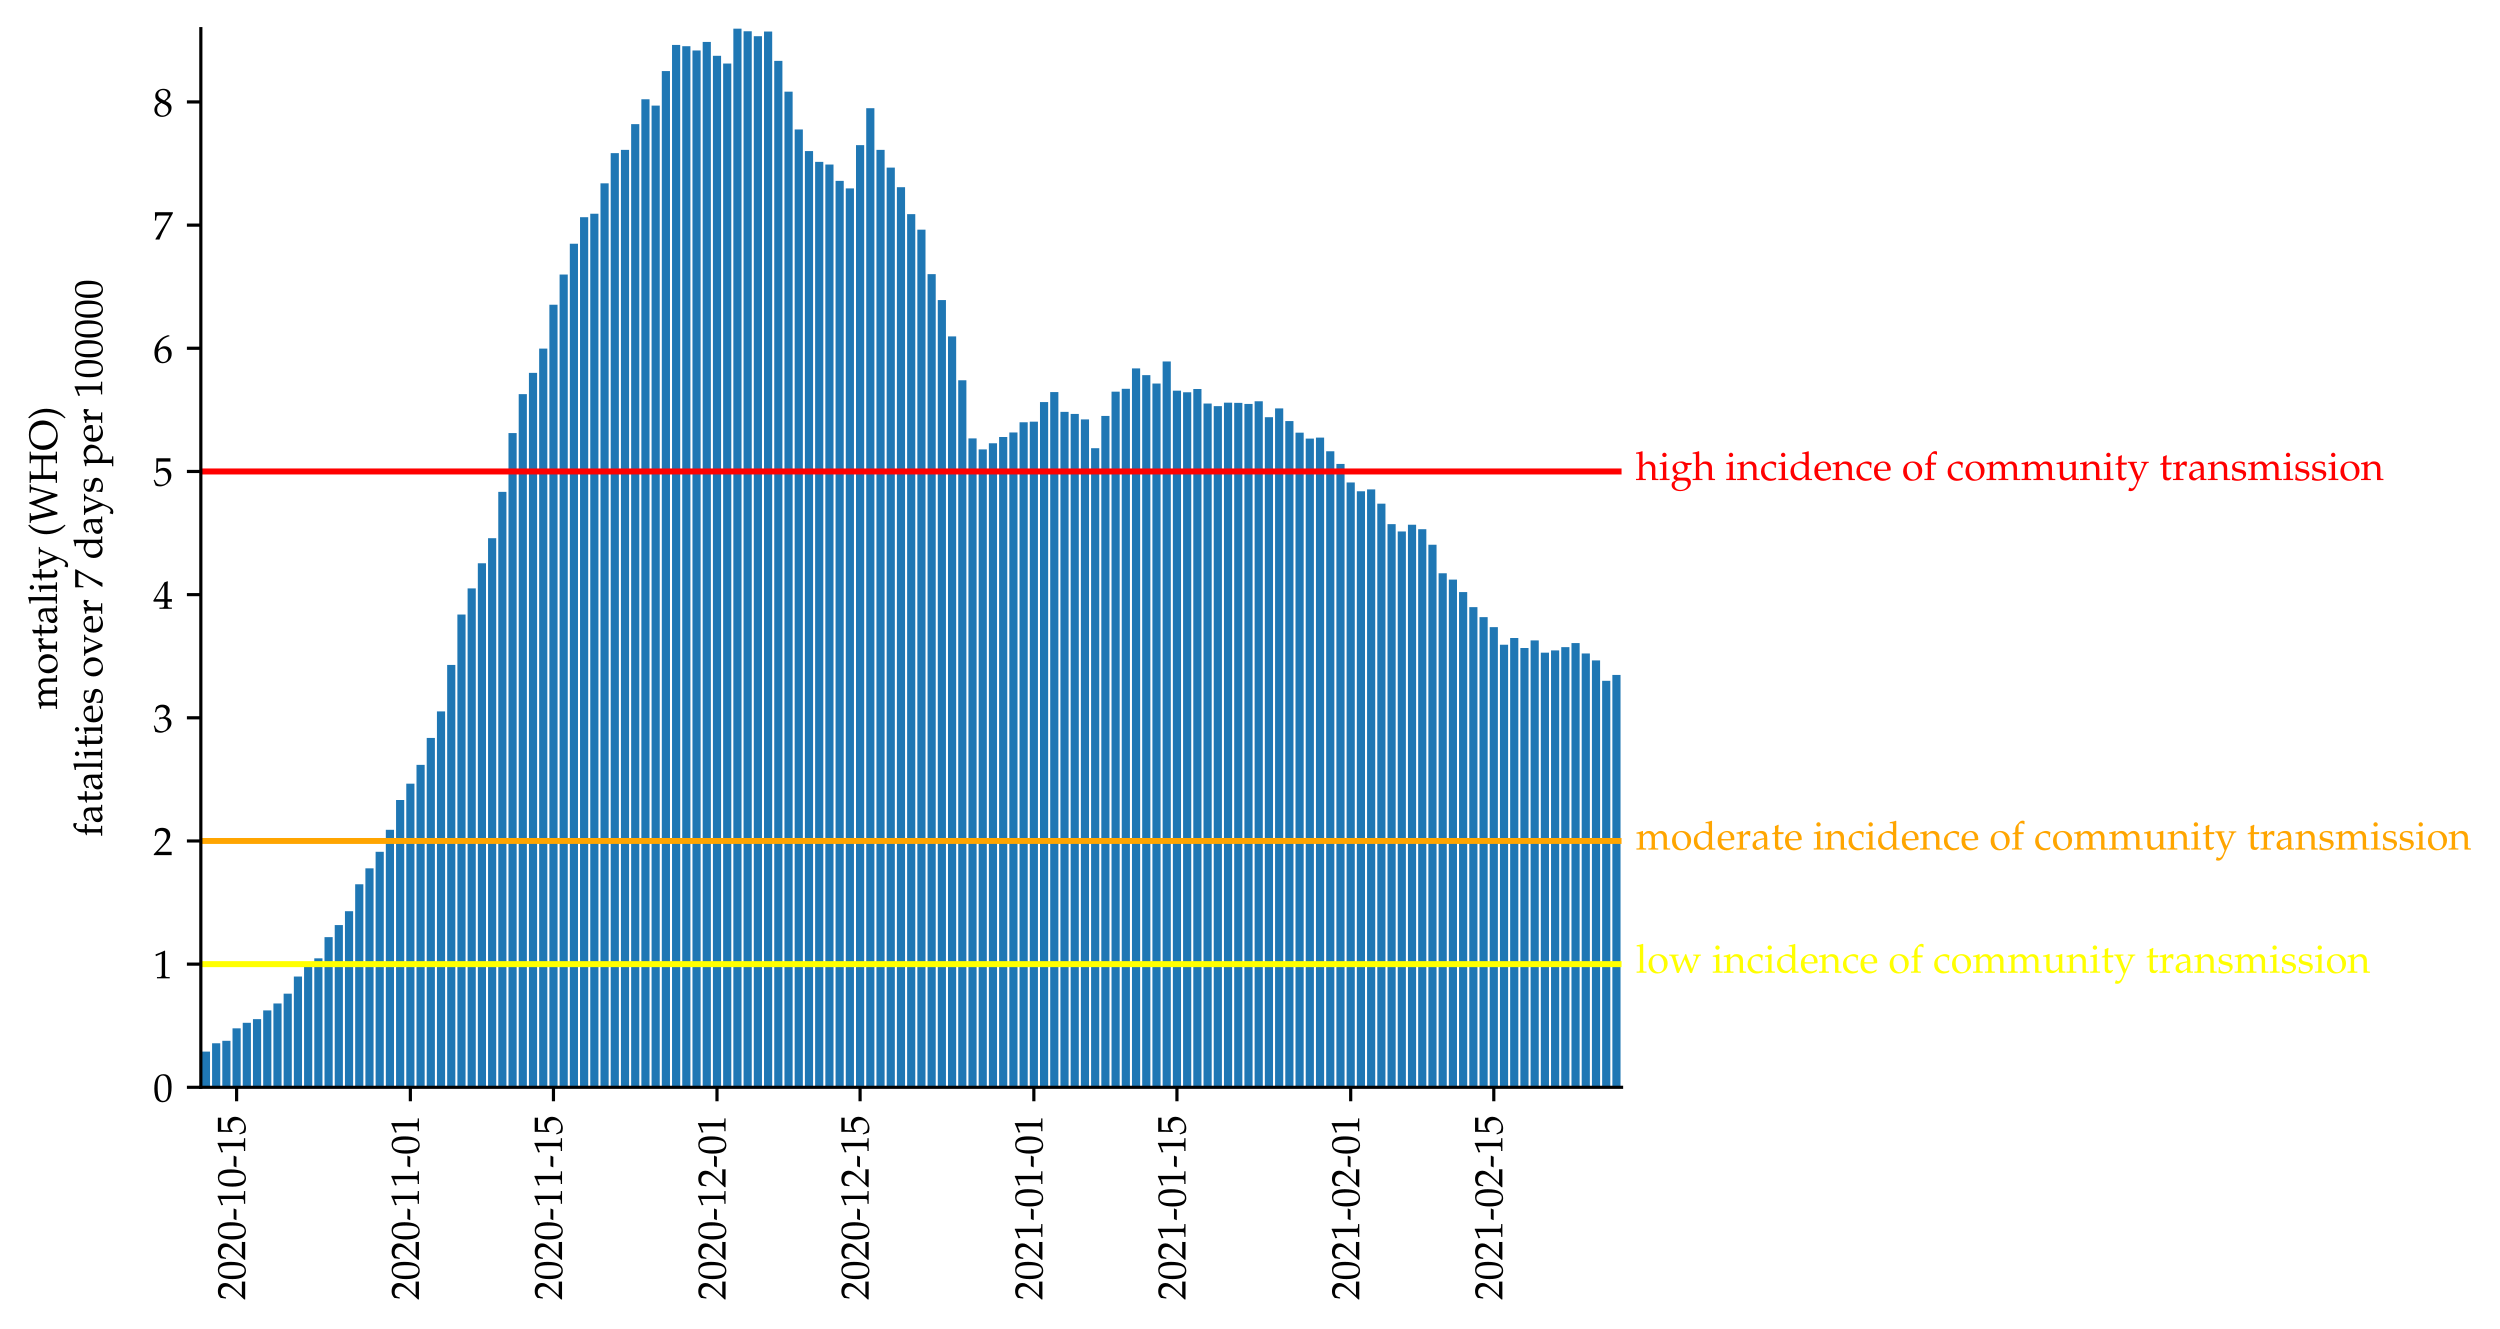 <?xml version="1.0" encoding="utf-8" standalone="no"?>
<!DOCTYPE svg PUBLIC "-//W3C//DTD SVG 1.1//EN"
  "http://www.w3.org/Graphics/SVG/1.1/DTD/svg11.dtd">
<!-- Created with matplotlib (https://matplotlib.org/) -->
<svg height="333.998pt" version="1.1" viewBox="0 0 628.413 333.998" width="628.413pt" xmlns="http://www.w3.org/2000/svg" xmlns:xlink="http://www.w3.org/1999/xlink">
 <defs>
  <style type="text/css">*{stroke-linecap:butt;stroke-linejoin:round;}</style>
 </defs>
 <g id="figure_1">
  <g id="patch_1">
   <path d="M 0 333.998 
L 628.413 333.998 
L 628.413 0 
L 0 0 
z
" style="fill:#ffffff;"/>
  </g>
  <g id="axes_1">
   <g id="patch_2">
    <path d="M 50.482 273.312 
L 407.602 273.312 
L 407.602 7.2 
L 50.482 7.2 
z
" style="fill:#ffffff;"/>
   </g>
   <g id="patch_3">
    <path clip-path="url(#p08d484b3f0)" d="M 50.739 273.312 
L 52.795 273.312 
L 52.795 264.336 
L 50.739 264.336 
z
" style="fill:#1f77b4;"/>
   </g>
   <g id="patch_4">
    <path clip-path="url(#p08d484b3f0)" d="M 53.308 273.312 
L 55.364 273.312 
L 55.364 262.233 
L 53.308 262.233 
z
" style="fill:#1f77b4;"/>
   </g>
   <g id="patch_5">
    <path clip-path="url(#p08d484b3f0)" d="M 55.878 273.312 
L 57.933 273.312 
L 57.933 261.617 
L 55.878 261.617 
z
" style="fill:#1f77b4;"/>
   </g>
   <g id="patch_6">
    <path clip-path="url(#p08d484b3f0)" d="M 58.447 273.312 
L 60.502 273.312 
L 60.502 258.488 
L 58.447 258.488 
z
" style="fill:#1f77b4;"/>
   </g>
   <g id="patch_7">
    <path clip-path="url(#p08d484b3f0)" d="M 61.016 273.312 
L 63.071 273.312 
L 63.071 257.103 
L 61.016 257.103 
z
" style="fill:#1f77b4;"/>
   </g>
   <g id="patch_8">
    <path clip-path="url(#p08d484b3f0)" d="M 63.585 273.312 
L 65.641 273.312 
L 65.641 256.18 
L 63.585 256.18 
z
" style="fill:#1f77b4;"/>
   </g>
   <g id="patch_9">
    <path clip-path="url(#p08d484b3f0)" d="M 66.154 273.312 
L 68.21 273.312 
L 68.21 253.974 
L 66.154 253.974 
z
" style="fill:#1f77b4;"/>
   </g>
   <g id="patch_10">
    <path clip-path="url(#p08d484b3f0)" d="M 68.724 273.312 
L 70.779 273.312 
L 70.779 252.23 
L 68.724 252.23 
z
" style="fill:#1f77b4;"/>
   </g>
   <g id="patch_11">
    <path clip-path="url(#p08d484b3f0)" d="M 71.293 273.312 
L 73.348 273.312 
L 73.348 249.768 
L 71.293 249.768 
z
" style="fill:#1f77b4;"/>
   </g>
   <g id="patch_12">
    <path clip-path="url(#p08d484b3f0)" d="M 73.862 273.312 
L 75.917 273.312 
L 75.917 245.459 
L 73.862 245.459 
z
" style="fill:#1f77b4;"/>
   </g>
   <g id="patch_13">
    <path clip-path="url(#p08d484b3f0)" d="M 76.431 273.312 
L 78.487 273.312 
L 78.487 242.741 
L 76.431 242.741 
z
" style="fill:#1f77b4;"/>
   </g>
   <g id="patch_14">
    <path clip-path="url(#p08d484b3f0)" d="M 79 273.312 
L 81.056 273.312 
L 81.056 240.894 
L 79 240.894 
z
" style="fill:#1f77b4;"/>
   </g>
   <g id="patch_15">
    <path clip-path="url(#p08d484b3f0)" d="M 81.57 273.312 
L 83.625 273.312 
L 83.625 235.56 
L 81.57 235.56 
z
" style="fill:#1f77b4;"/>
   </g>
   <g id="patch_16">
    <path clip-path="url(#p08d484b3f0)" d="M 84.139 273.312 
L 86.194 273.312 
L 86.194 232.533 
L 84.139 232.533 
z
" style="fill:#1f77b4;"/>
   </g>
   <g id="patch_17">
    <path clip-path="url(#p08d484b3f0)" d="M 86.708 273.312 
L 88.763 273.312 
L 88.763 229.045 
L 86.708 229.045 
z
" style="fill:#1f77b4;"/>
   </g>
   <g id="patch_18">
    <path clip-path="url(#p08d484b3f0)" d="M 89.277 273.312 
L 91.333 273.312 
L 91.333 222.275 
L 89.277 222.275 
z
" style="fill:#1f77b4;"/>
   </g>
   <g id="patch_19">
    <path clip-path="url(#p08d484b3f0)" d="M 91.847 273.312 
L 93.902 273.312 
L 93.902 218.274 
L 91.847 218.274 
z
" style="fill:#1f77b4;"/>
   </g>
   <g id="patch_20">
    <path clip-path="url(#p08d484b3f0)" d="M 94.416 273.312 
L 96.471 273.312 
L 96.471 214.119 
L 94.416 214.119 
z
" style="fill:#1f77b4;"/>
   </g>
   <g id="patch_21">
    <path clip-path="url(#p08d484b3f0)" d="M 96.985 273.312 
L 99.04 273.312 
L 99.04 208.579 
L 96.985 208.579 
z
" style="fill:#1f77b4;"/>
   </g>
   <g id="patch_22">
    <path clip-path="url(#p08d484b3f0)" d="M 99.554 273.312 
L 101.61 273.312 
L 101.61 201.09 
L 99.554 201.09 
z
" style="fill:#1f77b4;"/>
   </g>
   <g id="patch_23">
    <path clip-path="url(#p08d484b3f0)" d="M 102.123 273.312 
L 104.179 273.312 
L 104.179 196.987 
L 102.123 196.987 
z
" style="fill:#1f77b4;"/>
   </g>
   <g id="patch_24">
    <path clip-path="url(#p08d484b3f0)" d="M 104.693 273.312 
L 106.748 273.312 
L 106.748 192.268 
L 104.693 192.268 
z
" style="fill:#1f77b4;"/>
   </g>
   <g id="patch_25">
    <path clip-path="url(#p08d484b3f0)" d="M 107.262 273.312 
L 109.317 273.312 
L 109.317 185.497 
L 107.262 185.497 
z
" style="fill:#1f77b4;"/>
   </g>
   <g id="patch_26">
    <path clip-path="url(#p08d484b3f0)" d="M 109.831 273.312 
L 111.886 273.312 
L 111.886 178.829 
L 109.831 178.829 
z
" style="fill:#1f77b4;"/>
   </g>
   <g id="patch_27">
    <path clip-path="url(#p08d484b3f0)" d="M 112.4 273.312 
L 114.456 273.312 
L 114.456 167.134 
L 112.4 167.134 
z
" style="fill:#1f77b4;"/>
   </g>
   <g id="patch_28">
    <path clip-path="url(#p08d484b3f0)" d="M 114.969 273.312 
L 117.025 273.312 
L 117.025 154.464 
L 114.969 154.464 
z
" style="fill:#1f77b4;"/>
   </g>
   <g id="patch_29">
    <path clip-path="url(#p08d484b3f0)" d="M 117.539 273.312 
L 119.594 273.312 
L 119.594 147.899 
L 117.539 147.899 
z
" style="fill:#1f77b4;"/>
   </g>
   <g id="patch_30">
    <path clip-path="url(#p08d484b3f0)" d="M 120.108 273.312 
L 122.163 273.312 
L 122.163 141.59 
L 120.108 141.59 
z
" style="fill:#1f77b4;"/>
   </g>
   <g id="patch_31">
    <path clip-path="url(#p08d484b3f0)" d="M 122.677 273.312 
L 124.732 273.312 
L 124.732 135.281 
L 122.677 135.281 
z
" style="fill:#1f77b4;"/>
   </g>
   <g id="patch_32">
    <path clip-path="url(#p08d484b3f0)" d="M 125.246 273.312 
L 127.302 273.312 
L 127.302 123.637 
L 125.246 123.637 
z
" style="fill:#1f77b4;"/>
   </g>
   <g id="patch_33">
    <path clip-path="url(#p08d484b3f0)" d="M 127.815 273.312 
L 129.871 273.312 
L 129.871 108.864 
L 127.815 108.864 
z
" style="fill:#1f77b4;"/>
   </g>
   <g id="patch_34">
    <path clip-path="url(#p08d484b3f0)" d="M 130.385 273.312 
L 132.44 273.312 
L 132.44 99.067 
L 130.385 99.067 
z
" style="fill:#1f77b4;"/>
   </g>
   <g id="patch_35">
    <path clip-path="url(#p08d484b3f0)" d="M 132.954 273.312 
L 135.009 273.312 
L 135.009 93.733 
L 132.954 93.733 
z
" style="fill:#1f77b4;"/>
   </g>
   <g id="patch_36">
    <path clip-path="url(#p08d484b3f0)" d="M 135.523 273.312 
L 137.578 273.312 
L 137.578 87.629 
L 135.523 87.629 
z
" style="fill:#1f77b4;"/>
   </g>
   <g id="patch_37">
    <path clip-path="url(#p08d484b3f0)" d="M 138.092 273.312 
L 140.148 273.312 
L 140.148 76.6 
L 138.092 76.6 
z
" style="fill:#1f77b4;"/>
   </g>
   <g id="patch_38">
    <path clip-path="url(#p08d484b3f0)" d="M 140.661 273.312 
L 142.717 273.312 
L 142.717 69.009 
L 140.661 69.009 
z
" style="fill:#1f77b4;"/>
   </g>
   <g id="patch_39">
    <path clip-path="url(#p08d484b3f0)" d="M 143.231 273.312 
L 145.286 273.312 
L 145.286 61.264 
L 143.231 61.264 
z
" style="fill:#1f77b4;"/>
   </g>
   <g id="patch_40">
    <path clip-path="url(#p08d484b3f0)" d="M 145.8 273.312 
L 147.855 273.312 
L 147.855 54.595 
L 145.8 54.595 
z
" style="fill:#1f77b4;"/>
   </g>
   <g id="patch_41">
    <path clip-path="url(#p08d484b3f0)" d="M 148.369 273.312 
L 150.424 273.312 
L 150.424 53.723 
L 148.369 53.723 
z
" style="fill:#1f77b4;"/>
   </g>
   <g id="patch_42">
    <path clip-path="url(#p08d484b3f0)" d="M 150.938 273.312 
L 152.994 273.312 
L 152.994 46.081 
L 150.938 46.081 
z
" style="fill:#1f77b4;"/>
   </g>
   <g id="patch_43">
    <path clip-path="url(#p08d484b3f0)" d="M 153.508 273.312 
L 155.563 273.312 
L 155.563 38.489 
L 153.508 38.489 
z
" style="fill:#1f77b4;"/>
   </g>
   <g id="patch_44">
    <path clip-path="url(#p08d484b3f0)" d="M 156.077 273.312 
L 158.132 273.312 
L 158.132 37.668 
L 156.077 37.668 
z
" style="fill:#1f77b4;"/>
   </g>
   <g id="patch_45">
    <path clip-path="url(#p08d484b3f0)" d="M 158.646 273.312 
L 160.701 273.312 
L 160.701 31.205 
L 158.646 31.205 
z
" style="fill:#1f77b4;"/>
   </g>
   <g id="patch_46">
    <path clip-path="url(#p08d484b3f0)" d="M 161.215 273.312 
L 163.271 273.312 
L 163.271 24.948 
L 161.215 24.948 
z
" style="fill:#1f77b4;"/>
   </g>
   <g id="patch_47">
    <path clip-path="url(#p08d484b3f0)" d="M 163.784 273.312 
L 165.84 273.312 
L 165.84 26.538 
L 163.784 26.538 
z
" style="fill:#1f77b4;"/>
   </g>
   <g id="patch_48">
    <path clip-path="url(#p08d484b3f0)" d="M 166.354 273.312 
L 168.409 273.312 
L 168.409 17.869 
L 166.354 17.869 
z
" style="fill:#1f77b4;"/>
   </g>
   <g id="patch_49">
    <path clip-path="url(#p08d484b3f0)" d="M 168.923 273.312 
L 170.978 273.312 
L 170.978 11.303 
L 168.923 11.303 
z
" style="fill:#1f77b4;"/>
   </g>
   <g id="patch_50">
    <path clip-path="url(#p08d484b3f0)" d="M 171.492 273.312 
L 173.547 273.312 
L 173.547 11.611 
L 171.492 11.611 
z
" style="fill:#1f77b4;"/>
   </g>
   <g id="patch_51">
    <path clip-path="url(#p08d484b3f0)" d="M 174.061 273.312 
L 176.117 273.312 
L 176.117 12.688 
L 174.061 12.688 
z
" style="fill:#1f77b4;"/>
   </g>
   <g id="patch_52">
    <path clip-path="url(#p08d484b3f0)" d="M 176.63 273.312 
L 178.686 273.312 
L 178.686 10.534 
L 176.63 10.534 
z
" style="fill:#1f77b4;"/>
   </g>
   <g id="patch_53">
    <path clip-path="url(#p08d484b3f0)" d="M 179.2 273.312 
L 181.255 273.312 
L 181.255 14.022 
L 179.2 14.022 
z
" style="fill:#1f77b4;"/>
   </g>
   <g id="patch_54">
    <path clip-path="url(#p08d484b3f0)" d="M 181.769 273.312 
L 183.824 273.312 
L 183.824 15.971 
L 181.769 15.971 
z
" style="fill:#1f77b4;"/>
   </g>
   <g id="patch_55">
    <path clip-path="url(#p08d484b3f0)" d="M 184.338 273.312 
L 186.393 273.312 
L 186.393 7.2 
L 184.338 7.2 
z
" style="fill:#1f77b4;"/>
   </g>
   <g id="patch_56">
    <path clip-path="url(#p08d484b3f0)" d="M 186.907 273.312 
L 188.963 273.312 
L 188.963 7.867 
L 186.907 7.867 
z
" style="fill:#1f77b4;"/>
   </g>
   <g id="patch_57">
    <path clip-path="url(#p08d484b3f0)" d="M 189.476 273.312 
L 191.532 273.312 
L 191.532 9.098 
L 189.476 9.098 
z
" style="fill:#1f77b4;"/>
   </g>
   <g id="patch_58">
    <path clip-path="url(#p08d484b3f0)" d="M 192.046 273.312 
L 194.101 273.312 
L 194.101 7.918 
L 192.046 7.918 
z
" style="fill:#1f77b4;"/>
   </g>
   <g id="patch_59">
    <path clip-path="url(#p08d484b3f0)" d="M 194.615 273.312 
L 196.67 273.312 
L 196.67 15.304 
L 194.615 15.304 
z
" style="fill:#1f77b4;"/>
   </g>
   <g id="patch_60">
    <path clip-path="url(#p08d484b3f0)" d="M 197.184 273.312 
L 199.239 273.312 
L 199.239 23.05 
L 197.184 23.05 
z
" style="fill:#1f77b4;"/>
   </g>
   <g id="patch_61">
    <path clip-path="url(#p08d484b3f0)" d="M 199.753 273.312 
L 201.809 273.312 
L 201.809 32.539 
L 199.753 32.539 
z
" style="fill:#1f77b4;"/>
   </g>
   <g id="patch_62">
    <path clip-path="url(#p08d484b3f0)" d="M 202.322 273.312 
L 204.378 273.312 
L 204.378 37.976 
L 202.322 37.976 
z
" style="fill:#1f77b4;"/>
   </g>
   <g id="patch_63">
    <path clip-path="url(#p08d484b3f0)" d="M 204.892 273.312 
L 206.947 273.312 
L 206.947 40.695 
L 204.892 40.695 
z
" style="fill:#1f77b4;"/>
   </g>
   <g id="patch_64">
    <path clip-path="url(#p08d484b3f0)" d="M 207.461 273.312 
L 209.516 273.312 
L 209.516 41.362 
L 207.461 41.362 
z
" style="fill:#1f77b4;"/>
   </g>
   <g id="patch_65">
    <path clip-path="url(#p08d484b3f0)" d="M 210.03 273.312 
L 212.085 273.312 
L 212.085 45.465 
L 210.03 45.465 
z
" style="fill:#1f77b4;"/>
   </g>
   <g id="patch_66">
    <path clip-path="url(#p08d484b3f0)" d="M 212.599 273.312 
L 214.655 273.312 
L 214.655 47.363 
L 212.599 47.363 
z
" style="fill:#1f77b4;"/>
   </g>
   <g id="patch_67">
    <path clip-path="url(#p08d484b3f0)" d="M 215.169 273.312 
L 217.224 273.312 
L 217.224 36.489 
L 215.169 36.489 
z
" style="fill:#1f77b4;"/>
   </g>
   <g id="patch_68">
    <path clip-path="url(#p08d484b3f0)" d="M 217.738 273.312 
L 219.793 273.312 
L 219.793 27.205 
L 217.738 27.205 
z
" style="fill:#1f77b4;"/>
   </g>
   <g id="patch_69">
    <path clip-path="url(#p08d484b3f0)" d="M 220.307 273.312 
L 222.362 273.312 
L 222.362 37.668 
L 220.307 37.668 
z
" style="fill:#1f77b4;"/>
   </g>
   <g id="patch_70">
    <path clip-path="url(#p08d484b3f0)" d="M 222.876 273.312 
L 224.932 273.312 
L 224.932 42.131 
L 222.876 42.131 
z
" style="fill:#1f77b4;"/>
   </g>
   <g id="patch_71">
    <path clip-path="url(#p08d484b3f0)" d="M 225.445 273.312 
L 227.501 273.312 
L 227.501 47.055 
L 225.445 47.055 
z
" style="fill:#1f77b4;"/>
   </g>
   <g id="patch_72">
    <path clip-path="url(#p08d484b3f0)" d="M 228.015 273.312 
L 230.07 273.312 
L 230.07 53.826 
L 228.015 53.826 
z
" style="fill:#1f77b4;"/>
   </g>
   <g id="patch_73">
    <path clip-path="url(#p08d484b3f0)" d="M 230.584 273.312 
L 232.639 273.312 
L 232.639 57.724 
L 230.584 57.724 
z
" style="fill:#1f77b4;"/>
   </g>
   <g id="patch_74">
    <path clip-path="url(#p08d484b3f0)" d="M 233.153 273.312 
L 235.208 273.312 
L 235.208 68.906 
L 233.153 68.906 
z
" style="fill:#1f77b4;"/>
   </g>
   <g id="patch_75">
    <path clip-path="url(#p08d484b3f0)" d="M 235.722 273.312 
L 237.778 273.312 
L 237.778 75.421 
L 235.722 75.421 
z
" style="fill:#1f77b4;"/>
   </g>
   <g id="patch_76">
    <path clip-path="url(#p08d484b3f0)" d="M 238.291 273.312 
L 240.347 273.312 
L 240.347 84.551 
L 238.291 84.551 
z
" style="fill:#1f77b4;"/>
   </g>
   <g id="patch_77">
    <path clip-path="url(#p08d484b3f0)" d="M 240.861 273.312 
L 242.916 273.312 
L 242.916 95.579 
L 240.861 95.579 
z
" style="fill:#1f77b4;"/>
   </g>
   <g id="patch_78">
    <path clip-path="url(#p08d484b3f0)" d="M 243.43 273.312 
L 245.485 273.312 
L 245.485 110.198 
L 243.43 110.198 
z
" style="fill:#1f77b4;"/>
   </g>
   <g id="patch_79">
    <path clip-path="url(#p08d484b3f0)" d="M 245.999 273.312 
L 248.054 273.312 
L 248.054 112.968 
L 245.999 112.968 
z
" style="fill:#1f77b4;"/>
   </g>
   <g id="patch_80">
    <path clip-path="url(#p08d484b3f0)" d="M 248.568 273.312 
L 250.624 273.312 
L 250.624 111.429 
L 248.568 111.429 
z
" style="fill:#1f77b4;"/>
   </g>
   <g id="patch_81">
    <path clip-path="url(#p08d484b3f0)" d="M 251.137 273.312 
L 253.193 273.312 
L 253.193 109.839 
L 251.137 109.839 
z
" style="fill:#1f77b4;"/>
   </g>
   <g id="patch_82">
    <path clip-path="url(#p08d484b3f0)" d="M 253.707 273.312 
L 255.762 273.312 
L 255.762 108.71 
L 253.707 108.71 
z
" style="fill:#1f77b4;"/>
   </g>
   <g id="patch_83">
    <path clip-path="url(#p08d484b3f0)" d="M 256.276 273.312 
L 258.331 273.312 
L 258.331 106.146 
L 256.276 106.146 
z
" style="fill:#1f77b4;"/>
   </g>
   <g id="patch_84">
    <path clip-path="url(#p08d484b3f0)" d="M 258.845 273.312 
L 260.9 273.312 
L 260.9 105.992 
L 258.845 105.992 
z
" style="fill:#1f77b4;"/>
   </g>
   <g id="patch_85">
    <path clip-path="url(#p08d484b3f0)" d="M 261.414 273.312 
L 263.47 273.312 
L 263.47 101.068 
L 261.414 101.068 
z
" style="fill:#1f77b4;"/>
   </g>
   <g id="patch_86">
    <path clip-path="url(#p08d484b3f0)" d="M 263.984 273.312 
L 266.039 273.312 
L 266.039 98.554 
L 263.984 98.554 
z
" style="fill:#1f77b4;"/>
   </g>
   <g id="patch_87">
    <path clip-path="url(#p08d484b3f0)" d="M 266.553 273.312 
L 268.608 273.312 
L 268.608 103.53 
L 266.553 103.53 
z
" style="fill:#1f77b4;"/>
   </g>
   <g id="patch_88">
    <path clip-path="url(#p08d484b3f0)" d="M 269.122 273.312 
L 271.177 273.312 
L 271.177 104.043 
L 269.122 104.043 
z
" style="fill:#1f77b4;"/>
   </g>
   <g id="patch_89">
    <path clip-path="url(#p08d484b3f0)" d="M 271.691 273.312 
L 273.746 273.312 
L 273.746 105.428 
L 271.691 105.428 
z
" style="fill:#1f77b4;"/>
   </g>
   <g id="patch_90">
    <path clip-path="url(#p08d484b3f0)" d="M 274.26 273.312 
L 276.316 273.312 
L 276.316 112.66 
L 274.26 112.66 
z
" style="fill:#1f77b4;"/>
   </g>
   <g id="patch_91">
    <path clip-path="url(#p08d484b3f0)" d="M 276.83 273.312 
L 278.885 273.312 
L 278.885 104.556 
L 276.83 104.556 
z
" style="fill:#1f77b4;"/>
   </g>
   <g id="patch_92">
    <path clip-path="url(#p08d484b3f0)" d="M 279.399 273.312 
L 281.454 273.312 
L 281.454 98.452 
L 279.399 98.452 
z
" style="fill:#1f77b4;"/>
   </g>
   <g id="patch_93">
    <path clip-path="url(#p08d484b3f0)" d="M 281.968 273.312 
L 284.023 273.312 
L 284.023 97.733 
L 281.968 97.733 
z
" style="fill:#1f77b4;"/>
   </g>
   <g id="patch_94">
    <path clip-path="url(#p08d484b3f0)" d="M 284.537 273.312 
L 286.593 273.312 
L 286.593 92.604 
L 284.537 92.604 
z
" style="fill:#1f77b4;"/>
   </g>
   <g id="patch_95">
    <path clip-path="url(#p08d484b3f0)" d="M 287.106 273.312 
L 289.162 273.312 
L 289.162 94.297 
L 287.106 94.297 
z
" style="fill:#1f77b4;"/>
   </g>
   <g id="patch_96">
    <path clip-path="url(#p08d484b3f0)" d="M 289.676 273.312 
L 291.731 273.312 
L 291.731 96.4 
L 289.676 96.4 
z
" style="fill:#1f77b4;"/>
   </g>
   <g id="patch_97">
    <path clip-path="url(#p08d484b3f0)" d="M 292.245 273.312 
L 294.3 273.312 
L 294.3 90.86 
L 292.245 90.86 
z
" style="fill:#1f77b4;"/>
   </g>
   <g id="patch_98">
    <path clip-path="url(#p08d484b3f0)" d="M 294.814 273.312 
L 296.869 273.312 
L 296.869 98.195 
L 294.814 98.195 
z
" style="fill:#1f77b4;"/>
   </g>
   <g id="patch_99">
    <path clip-path="url(#p08d484b3f0)" d="M 297.383 273.312 
L 299.439 273.312 
L 299.439 98.605 
L 297.383 98.605 
z
" style="fill:#1f77b4;"/>
   </g>
   <g id="patch_100">
    <path clip-path="url(#p08d484b3f0)" d="M 299.952 273.312 
L 302.008 273.312 
L 302.008 97.785 
L 299.952 97.785 
z
" style="fill:#1f77b4;"/>
   </g>
   <g id="patch_101">
    <path clip-path="url(#p08d484b3f0)" d="M 302.522 273.312 
L 304.577 273.312 
L 304.577 101.427 
L 302.522 101.427 
z
" style="fill:#1f77b4;"/>
   </g>
   <g id="patch_102">
    <path clip-path="url(#p08d484b3f0)" d="M 305.091 273.312 
L 307.146 273.312 
L 307.146 102.093 
L 305.091 102.093 
z
" style="fill:#1f77b4;"/>
   </g>
   <g id="patch_103">
    <path clip-path="url(#p08d484b3f0)" d="M 307.66 273.312 
L 309.715 273.312 
L 309.715 101.221 
L 307.66 101.221 
z
" style="fill:#1f77b4;"/>
   </g>
   <g id="patch_104">
    <path clip-path="url(#p08d484b3f0)" d="M 310.229 273.312 
L 312.285 273.312 
L 312.285 101.273 
L 310.229 101.273 
z
" style="fill:#1f77b4;"/>
   </g>
   <g id="patch_105">
    <path clip-path="url(#p08d484b3f0)" d="M 312.798 273.312 
L 314.854 273.312 
L 314.854 101.529 
L 312.798 101.529 
z
" style="fill:#1f77b4;"/>
   </g>
   <g id="patch_106">
    <path clip-path="url(#p08d484b3f0)" d="M 315.368 273.312 
L 317.423 273.312 
L 317.423 100.862 
L 315.368 100.862 
z
" style="fill:#1f77b4;"/>
   </g>
   <g id="patch_107">
    <path clip-path="url(#p08d484b3f0)" d="M 317.937 273.312 
L 319.992 273.312 
L 319.992 104.863 
L 317.937 104.863 
z
" style="fill:#1f77b4;"/>
   </g>
   <g id="patch_108">
    <path clip-path="url(#p08d484b3f0)" d="M 320.506 273.312 
L 322.561 273.312 
L 322.561 102.658 
L 320.506 102.658 
z
" style="fill:#1f77b4;"/>
   </g>
   <g id="patch_109">
    <path clip-path="url(#p08d484b3f0)" d="M 323.075 273.312 
L 325.131 273.312 
L 325.131 105.838 
L 323.075 105.838 
z
" style="fill:#1f77b4;"/>
   </g>
   <g id="patch_110">
    <path clip-path="url(#p08d484b3f0)" d="M 325.645 273.312 
L 327.7 273.312 
L 327.7 108.762 
L 325.645 108.762 
z
" style="fill:#1f77b4;"/>
   </g>
   <g id="patch_111">
    <path clip-path="url(#p08d484b3f0)" d="M 328.214 273.312 
L 330.269 273.312 
L 330.269 110.249 
L 328.214 110.249 
z
" style="fill:#1f77b4;"/>
   </g>
   <g id="patch_112">
    <path clip-path="url(#p08d484b3f0)" d="M 330.783 273.312 
L 332.838 273.312 
L 332.838 109.993 
L 330.783 109.993 
z
" style="fill:#1f77b4;"/>
   </g>
   <g id="patch_113">
    <path clip-path="url(#p08d484b3f0)" d="M 333.352 273.312 
L 335.408 273.312 
L 335.408 113.429 
L 333.352 113.429 
z
" style="fill:#1f77b4;"/>
   </g>
   <g id="patch_114">
    <path clip-path="url(#p08d484b3f0)" d="M 335.921 273.312 
L 337.977 273.312 
L 337.977 116.61 
L 335.921 116.61 
z
" style="fill:#1f77b4;"/>
   </g>
   <g id="patch_115">
    <path clip-path="url(#p08d484b3f0)" d="M 338.491 273.312 
L 340.546 273.312 
L 340.546 121.277 
L 338.491 121.277 
z
" style="fill:#1f77b4;"/>
   </g>
   <g id="patch_116">
    <path clip-path="url(#p08d484b3f0)" d="M 341.06 273.312 
L 343.115 273.312 
L 343.115 123.483 
L 341.06 123.483 
z
" style="fill:#1f77b4;"/>
   </g>
   <g id="patch_117">
    <path clip-path="url(#p08d484b3f0)" d="M 343.629 273.312 
L 345.684 273.312 
L 345.684 123.021 
L 343.629 123.021 
z
" style="fill:#1f77b4;"/>
   </g>
   <g id="patch_118">
    <path clip-path="url(#p08d484b3f0)" d="M 346.198 273.312 
L 348.254 273.312 
L 348.254 126.612 
L 346.198 126.612 
z
" style="fill:#1f77b4;"/>
   </g>
   <g id="patch_119">
    <path clip-path="url(#p08d484b3f0)" d="M 348.767 273.312 
L 350.823 273.312 
L 350.823 131.741 
L 348.767 131.741 
z
" style="fill:#1f77b4;"/>
   </g>
   <g id="patch_120">
    <path clip-path="url(#p08d484b3f0)" d="M 351.337 273.312 
L 353.392 273.312 
L 353.392 133.588 
L 351.337 133.588 
z
" style="fill:#1f77b4;"/>
   </g>
   <g id="patch_121">
    <path clip-path="url(#p08d484b3f0)" d="M 353.906 273.312 
L 355.961 273.312 
L 355.961 131.895 
L 353.906 131.895 
z
" style="fill:#1f77b4;"/>
   </g>
   <g id="patch_122">
    <path clip-path="url(#p08d484b3f0)" d="M 356.475 273.312 
L 358.53 273.312 
L 358.53 133.024 
L 356.475 133.024 
z
" style="fill:#1f77b4;"/>
   </g>
   <g id="patch_123">
    <path clip-path="url(#p08d484b3f0)" d="M 359.044 273.312 
L 361.1 273.312 
L 361.1 136.922 
L 359.044 136.922 
z
" style="fill:#1f77b4;"/>
   </g>
   <g id="patch_124">
    <path clip-path="url(#p08d484b3f0)" d="M 361.613 273.312 
L 363.669 273.312 
L 363.669 144.103 
L 361.613 144.103 
z
" style="fill:#1f77b4;"/>
   </g>
   <g id="patch_125">
    <path clip-path="url(#p08d484b3f0)" d="M 364.183 273.312 
L 366.238 273.312 
L 366.238 145.693 
L 364.183 145.693 
z
" style="fill:#1f77b4;"/>
   </g>
   <g id="patch_126">
    <path clip-path="url(#p08d484b3f0)" d="M 366.752 273.312 
L 368.807 273.312 
L 368.807 148.822 
L 366.752 148.822 
z
" style="fill:#1f77b4;"/>
   </g>
   <g id="patch_127">
    <path clip-path="url(#p08d484b3f0)" d="M 369.321 273.312 
L 371.376 273.312 
L 371.376 152.618 
L 369.321 152.618 
z
" style="fill:#1f77b4;"/>
   </g>
   <g id="patch_128">
    <path clip-path="url(#p08d484b3f0)" d="M 371.89 273.312 
L 373.946 273.312 
L 373.946 155.131 
L 371.89 155.131 
z
" style="fill:#1f77b4;"/>
   </g>
   <g id="patch_129">
    <path clip-path="url(#p08d484b3f0)" d="M 374.459 273.312 
L 376.515 273.312 
L 376.515 157.645 
L 374.459 157.645 
z
" style="fill:#1f77b4;"/>
   </g>
   <g id="patch_130">
    <path clip-path="url(#p08d484b3f0)" d="M 377.029 273.312 
L 379.084 273.312 
L 379.084 162.056 
L 377.029 162.056 
z
" style="fill:#1f77b4;"/>
   </g>
   <g id="patch_131">
    <path clip-path="url(#p08d484b3f0)" d="M 379.598 273.312 
L 381.653 273.312 
L 381.653 160.363 
L 379.598 160.363 
z
" style="fill:#1f77b4;"/>
   </g>
   <g id="patch_132">
    <path clip-path="url(#p08d484b3f0)" d="M 382.167 273.312 
L 384.222 273.312 
L 384.222 162.877 
L 382.167 162.877 
z
" style="fill:#1f77b4;"/>
   </g>
   <g id="patch_133">
    <path clip-path="url(#p08d484b3f0)" d="M 384.736 273.312 
L 386.792 273.312 
L 386.792 160.979 
L 384.736 160.979 
z
" style="fill:#1f77b4;"/>
   </g>
   <g id="patch_134">
    <path clip-path="url(#p08d484b3f0)" d="M 387.306 273.312 
L 389.361 273.312 
L 389.361 164.056 
L 387.306 164.056 
z
" style="fill:#1f77b4;"/>
   </g>
   <g id="patch_135">
    <path clip-path="url(#p08d484b3f0)" d="M 389.875 273.312 
L 391.93 273.312 
L 391.93 163.492 
L 389.875 163.492 
z
" style="fill:#1f77b4;"/>
   </g>
   <g id="patch_136">
    <path clip-path="url(#p08d484b3f0)" d="M 392.444 273.312 
L 394.499 273.312 
L 394.499 162.671 
L 392.444 162.671 
z
" style="fill:#1f77b4;"/>
   </g>
   <g id="patch_137">
    <path clip-path="url(#p08d484b3f0)" d="M 395.013 273.312 
L 397.069 273.312 
L 397.069 161.645 
L 395.013 161.645 
z
" style="fill:#1f77b4;"/>
   </g>
   <g id="patch_138">
    <path clip-path="url(#p08d484b3f0)" d="M 397.582 273.312 
L 399.638 273.312 
L 399.638 164.261 
L 397.582 164.261 
z
" style="fill:#1f77b4;"/>
   </g>
   <g id="patch_139">
    <path clip-path="url(#p08d484b3f0)" d="M 400.152 273.312 
L 402.207 273.312 
L 402.207 166.005 
L 400.152 166.005 
z
" style="fill:#1f77b4;"/>
   </g>
   <g id="patch_140">
    <path clip-path="url(#p08d484b3f0)" d="M 402.721 273.312 
L 404.776 273.312 
L 404.776 171.135 
L 402.721 171.135 
z
" style="fill:#1f77b4;"/>
   </g>
   <g id="patch_141">
    <path clip-path="url(#p08d484b3f0)" d="M 405.29 273.312 
L 407.345 273.312 
L 407.345 169.647 
L 405.29 169.647 
z
" style="fill:#1f77b4;"/>
   </g>
   <g id="matplotlib.axis_1">
    <g id="xtick_1">
     <g id="line2d_1">
      <defs>
       <path d="M 0 0 
L 0 3.5 
" id="mea800716d2" style="stroke:#000000;stroke-width:0.8;"/>
      </defs>
      <g>
       <use style="stroke:#000000;stroke-width:0.8;" x="59.474" xlink:href="#mea800716d2" y="273.312"/>
      </g>
     </g>
     <g id="text_1">
      <!-- 2020-10-15 -->
      <g transform="translate(61.634 326.798)rotate(-90)scale(0.1 -0.1)">
       <defs>
        <path d="M 1.594 2.5 
L 1.594 0 
C 20.297 0 20.297 0 23.906 0 
C 27.5 0 27.5 0 46.797 0 
C 46.594 1.953 46.594 2.906 46.594 4.203 
C 46.594 5.438 46.594 6.359 46.797 8.422 
C 35.297 8.422 30.703 8.422 12.203 8.422 
L 30.406 27.516 
C 40.094 37.719 43.094 43.172 43.094 50.594 
C 43.094 61.969 35.297 69 22.594 69 
C 15.406 69 10.5 67 5.594 62.016 
L 3.906 48.422 
L 6.797 48.422 
L 8.094 53.016 
C 9.703 58.797 13.297 61.297 20 61.297 
C 28.594 61.297 34.094 55.891 34.094 47.422 
C 34.094 39.922 29.906 32.547 18.594 20.562 
z
" id="URW_Palladio_L_Roman-50"/>
        <path d="M 26.297 69 
C 10.797 69 2.906 56.688 2.906 32.453 
C 2.906 20.719 5 10.625 8.5 5.719 
C 12 0.797 17.594 -2 23.797 -2 
C 38.906 -2 46.5 11.016 46.5 36.656 
C 46.5 58.578 40 69 26.297 69 
z
M 24.5 65.5 
C 34.203 65.5 38.094 55.688 38.094 31.641 
C 38.094 10.328 34.297 1.5 25.094 1.5 
C 15.406 1.5 11.297 11.625 11.297 36.062 
C 11.297 57.188 15 65.5 24.5 65.5 
z
" id="URW_Palladio_L_Roman-48"/>
        <path d="M 28.203 22 
L 31.203 28.703 
L 30.703 29.203 
L 4.406 29.203 
L 1.703 22.5 
L 2.203 22 
z
" id="URW_Palladio_L_Roman-45"/>
        <path d="M 6.703 56 
L 7.703 56 
L 20.594 61.812 
C 20.703 61.906 20.797 61.906 20.906 61.906 
C 21.5 61.906 21.703 61.016 21.703 58.609 
L 21.703 9.578 
C 21.703 4.312 20.594 3.203 15.203 3.203 
L 9.594 3.203 
L 9.594 0 
C 25 0 25 0 26.094 0 
C 27.406 0 29.594 0 33 0 
C 34.203 0 37.703 0 41.797 0 
L 41.797 3.203 
L 36.594 3.203 
C 31.094 3.203 30.094 4.312 30.094 9.562 
L 30.094 69.422 
L 28.703 69.922 
C 22.203 66.516 15.094 63.516 6 60.312 
z
" id="URW_Palladio_L_Roman-49"/>
        <path d="M 12.703 60.578 
C 25.594 60.578 31.203 60.578 43.203 60.578 
L 43.703 61.047 
C 43.5 62.75 43.5 63.5 43.5 64.75 
C 43.5 66.078 43.5 66.828 43.703 68.531 
L 43.203 69 
C 35.703 69 31.203 69 25.797 69 
C 20.297 69 15.906 69 8.406 69 
L 7.906 68.797 
C 8 62.672 8.094 58.266 8.094 55.047 
C 8.094 46.516 7.797 36.875 7.5 32.453 
L 9.5 31.844 
C 14.203 36.578 16.906 38 21.797 38 
C 31.406 38 37.406 31.141 37.406 20.25 
C 37.406 9.062 31 2.5 20.094 2.5 
C 14.703 2.5 9.703 4.328 8.297 6.938 
L 3.703 15.203 
L 1.297 13.797 
C 3.594 8.062 4.797 4.844 6.203 0.422 
C 9 -1.109 13 -2 17.297 -2 
C 24 -2 31.094 0.922 36.594 5.75 
C 42.703 11.188 45.906 18.031 45.906 25.469 
C 45.906 36.859 37.797 44.906 26.406 44.906 
C 21.594 44.906 18 43.609 11.797 39.906 
z
" id="URW_Palladio_L_Roman-53"/>
       </defs>
       <use transform="scale(0.996)" xlink:href="#URW_Palladio_L_Roman-50"/>
       <use transform="translate(49.813 0)scale(0.996)" xlink:href="#URW_Palladio_L_Roman-48"/>
       <use transform="translate(99.626 0)scale(0.996)" xlink:href="#URW_Palladio_L_Roman-50"/>
       <use transform="translate(149.44 0)scale(0.996)" xlink:href="#URW_Palladio_L_Roman-48"/>
       <use transform="translate(199.253 0)scale(0.996)" xlink:href="#URW_Palladio_L_Roman-45"/>
       <use transform="translate(232.428 0)scale(0.996)" xlink:href="#URW_Palladio_L_Roman-49"/>
       <use transform="translate(282.241 0)scale(0.996)" xlink:href="#URW_Palladio_L_Roman-48"/>
       <use transform="translate(332.054 0)scale(0.996)" xlink:href="#URW_Palladio_L_Roman-45"/>
       <use transform="translate(365.23 0)scale(0.996)" xlink:href="#URW_Palladio_L_Roman-49"/>
       <use transform="translate(415.043 0)scale(0.996)" xlink:href="#URW_Palladio_L_Roman-53"/>
      </g>
     </g>
    </g>
    <g id="xtick_2">
     <g id="line2d_2">
      <g>
       <use style="stroke:#000000;stroke-width:0.8;" x="103.151" xlink:href="#mea800716d2" y="273.312"/>
      </g>
     </g>
     <g id="text_2">
      <!-- 2020-11-01 -->
      <g transform="translate(105.31 326.798)rotate(-90)scale(0.1 -0.1)">
       <use transform="scale(0.996)" xlink:href="#URW_Palladio_L_Roman-50"/>
       <use transform="translate(49.813 0)scale(0.996)" xlink:href="#URW_Palladio_L_Roman-48"/>
       <use transform="translate(99.626 0)scale(0.996)" xlink:href="#URW_Palladio_L_Roman-50"/>
       <use transform="translate(149.44 0)scale(0.996)" xlink:href="#URW_Palladio_L_Roman-48"/>
       <use transform="translate(199.253 0)scale(0.996)" xlink:href="#URW_Palladio_L_Roman-45"/>
       <use transform="translate(232.428 0)scale(0.996)" xlink:href="#URW_Palladio_L_Roman-49"/>
       <use transform="translate(282.241 0)scale(0.996)" xlink:href="#URW_Palladio_L_Roman-49"/>
       <use transform="translate(332.054 0)scale(0.996)" xlink:href="#URW_Palladio_L_Roman-45"/>
       <use transform="translate(365.23 0)scale(0.996)" xlink:href="#URW_Palladio_L_Roman-48"/>
       <use transform="translate(415.043 0)scale(0.996)" xlink:href="#URW_Palladio_L_Roman-49"/>
      </g>
     </g>
    </g>
    <g id="xtick_3">
     <g id="line2d_3">
      <g>
       <use style="stroke:#000000;stroke-width:0.8;" x="139.12" xlink:href="#mea800716d2" y="273.312"/>
      </g>
     </g>
     <g id="text_3">
      <!-- 2020-11-15 -->
      <g transform="translate(141.279 326.798)rotate(-90)scale(0.1 -0.1)">
       <use transform="scale(0.996)" xlink:href="#URW_Palladio_L_Roman-50"/>
       <use transform="translate(49.813 0)scale(0.996)" xlink:href="#URW_Palladio_L_Roman-48"/>
       <use transform="translate(99.626 0)scale(0.996)" xlink:href="#URW_Palladio_L_Roman-50"/>
       <use transform="translate(149.44 0)scale(0.996)" xlink:href="#URW_Palladio_L_Roman-48"/>
       <use transform="translate(199.253 0)scale(0.996)" xlink:href="#URW_Palladio_L_Roman-45"/>
       <use transform="translate(232.428 0)scale(0.996)" xlink:href="#URW_Palladio_L_Roman-49"/>
       <use transform="translate(282.241 0)scale(0.996)" xlink:href="#URW_Palladio_L_Roman-49"/>
       <use transform="translate(332.054 0)scale(0.996)" xlink:href="#URW_Palladio_L_Roman-45"/>
       <use transform="translate(365.23 0)scale(0.996)" xlink:href="#URW_Palladio_L_Roman-49"/>
       <use transform="translate(415.043 0)scale(0.996)" xlink:href="#URW_Palladio_L_Roman-53"/>
      </g>
     </g>
    </g>
    <g id="xtick_4">
     <g id="line2d_4">
      <g>
       <use style="stroke:#000000;stroke-width:0.8;" x="180.227" xlink:href="#mea800716d2" y="273.312"/>
      </g>
     </g>
     <g id="text_4">
      <!-- 2020-12-01 -->
      <g transform="translate(182.387 326.798)rotate(-90)scale(0.1 -0.1)">
       <use transform="scale(0.996)" xlink:href="#URW_Palladio_L_Roman-50"/>
       <use transform="translate(49.813 0)scale(0.996)" xlink:href="#URW_Palladio_L_Roman-48"/>
       <use transform="translate(99.626 0)scale(0.996)" xlink:href="#URW_Palladio_L_Roman-50"/>
       <use transform="translate(149.44 0)scale(0.996)" xlink:href="#URW_Palladio_L_Roman-48"/>
       <use transform="translate(199.253 0)scale(0.996)" xlink:href="#URW_Palladio_L_Roman-45"/>
       <use transform="translate(232.428 0)scale(0.996)" xlink:href="#URW_Palladio_L_Roman-49"/>
       <use transform="translate(282.241 0)scale(0.996)" xlink:href="#URW_Palladio_L_Roman-50"/>
       <use transform="translate(332.054 0)scale(0.996)" xlink:href="#URW_Palladio_L_Roman-45"/>
       <use transform="translate(365.23 0)scale(0.996)" xlink:href="#URW_Palladio_L_Roman-48"/>
       <use transform="translate(415.043 0)scale(0.996)" xlink:href="#URW_Palladio_L_Roman-49"/>
      </g>
     </g>
    </g>
    <g id="xtick_5">
     <g id="line2d_5">
      <g>
       <use style="stroke:#000000;stroke-width:0.8;" x="216.196" xlink:href="#mea800716d2" y="273.312"/>
      </g>
     </g>
     <g id="text_5">
      <!-- 2020-12-15 -->
      <g transform="translate(218.356 326.798)rotate(-90)scale(0.1 -0.1)">
       <use transform="scale(0.996)" xlink:href="#URW_Palladio_L_Roman-50"/>
       <use transform="translate(49.813 0)scale(0.996)" xlink:href="#URW_Palladio_L_Roman-48"/>
       <use transform="translate(99.626 0)scale(0.996)" xlink:href="#URW_Palladio_L_Roman-50"/>
       <use transform="translate(149.44 0)scale(0.996)" xlink:href="#URW_Palladio_L_Roman-48"/>
       <use transform="translate(199.253 0)scale(0.996)" xlink:href="#URW_Palladio_L_Roman-45"/>
       <use transform="translate(232.428 0)scale(0.996)" xlink:href="#URW_Palladio_L_Roman-49"/>
       <use transform="translate(282.241 0)scale(0.996)" xlink:href="#URW_Palladio_L_Roman-50"/>
       <use transform="translate(332.054 0)scale(0.996)" xlink:href="#URW_Palladio_L_Roman-45"/>
       <use transform="translate(365.23 0)scale(0.996)" xlink:href="#URW_Palladio_L_Roman-49"/>
       <use transform="translate(415.043 0)scale(0.996)" xlink:href="#URW_Palladio_L_Roman-53"/>
      </g>
     </g>
    </g>
    <g id="xtick_6">
     <g id="line2d_6">
      <g>
       <use style="stroke:#000000;stroke-width:0.8;" x="259.873" xlink:href="#mea800716d2" y="273.312"/>
      </g>
     </g>
     <g id="text_6">
      <!-- 2021-01-01 -->
      <g transform="translate(262.032 326.798)rotate(-90)scale(0.1 -0.1)">
       <use transform="scale(0.996)" xlink:href="#URW_Palladio_L_Roman-50"/>
       <use transform="translate(49.813 0)scale(0.996)" xlink:href="#URW_Palladio_L_Roman-48"/>
       <use transform="translate(99.626 0)scale(0.996)" xlink:href="#URW_Palladio_L_Roman-50"/>
       <use transform="translate(149.44 0)scale(0.996)" xlink:href="#URW_Palladio_L_Roman-49"/>
       <use transform="translate(199.253 0)scale(0.996)" xlink:href="#URW_Palladio_L_Roman-45"/>
       <use transform="translate(232.428 0)scale(0.996)" xlink:href="#URW_Palladio_L_Roman-48"/>
       <use transform="translate(282.241 0)scale(0.996)" xlink:href="#URW_Palladio_L_Roman-49"/>
       <use transform="translate(332.054 0)scale(0.996)" xlink:href="#URW_Palladio_L_Roman-45"/>
       <use transform="translate(365.23 0)scale(0.996)" xlink:href="#URW_Palladio_L_Roman-48"/>
       <use transform="translate(415.043 0)scale(0.996)" xlink:href="#URW_Palladio_L_Roman-49"/>
      </g>
     </g>
    </g>
    <g id="xtick_7">
     <g id="line2d_7">
      <g>
       <use style="stroke:#000000;stroke-width:0.8;" x="295.842" xlink:href="#mea800716d2" y="273.312"/>
      </g>
     </g>
     <g id="text_7">
      <!-- 2021-01-15 -->
      <g transform="translate(298.001 326.798)rotate(-90)scale(0.1 -0.1)">
       <use transform="scale(0.996)" xlink:href="#URW_Palladio_L_Roman-50"/>
       <use transform="translate(49.813 0)scale(0.996)" xlink:href="#URW_Palladio_L_Roman-48"/>
       <use transform="translate(99.626 0)scale(0.996)" xlink:href="#URW_Palladio_L_Roman-50"/>
       <use transform="translate(149.44 0)scale(0.996)" xlink:href="#URW_Palladio_L_Roman-49"/>
       <use transform="translate(199.253 0)scale(0.996)" xlink:href="#URW_Palladio_L_Roman-45"/>
       <use transform="translate(232.428 0)scale(0.996)" xlink:href="#URW_Palladio_L_Roman-48"/>
       <use transform="translate(282.241 0)scale(0.996)" xlink:href="#URW_Palladio_L_Roman-49"/>
       <use transform="translate(332.054 0)scale(0.996)" xlink:href="#URW_Palladio_L_Roman-45"/>
       <use transform="translate(365.23 0)scale(0.996)" xlink:href="#URW_Palladio_L_Roman-49"/>
       <use transform="translate(415.043 0)scale(0.996)" xlink:href="#URW_Palladio_L_Roman-53"/>
      </g>
     </g>
    </g>
    <g id="xtick_8">
     <g id="line2d_8">
      <g>
       <use style="stroke:#000000;stroke-width:0.8;" x="339.518" xlink:href="#mea800716d2" y="273.312"/>
      </g>
     </g>
     <g id="text_8">
      <!-- 2021-02-01 -->
      <g transform="translate(341.678 326.798)rotate(-90)scale(0.1 -0.1)">
       <use transform="scale(0.996)" xlink:href="#URW_Palladio_L_Roman-50"/>
       <use transform="translate(49.813 0)scale(0.996)" xlink:href="#URW_Palladio_L_Roman-48"/>
       <use transform="translate(99.626 0)scale(0.996)" xlink:href="#URW_Palladio_L_Roman-50"/>
       <use transform="translate(149.44 0)scale(0.996)" xlink:href="#URW_Palladio_L_Roman-49"/>
       <use transform="translate(199.253 0)scale(0.996)" xlink:href="#URW_Palladio_L_Roman-45"/>
       <use transform="translate(232.428 0)scale(0.996)" xlink:href="#URW_Palladio_L_Roman-48"/>
       <use transform="translate(282.241 0)scale(0.996)" xlink:href="#URW_Palladio_L_Roman-50"/>
       <use transform="translate(332.054 0)scale(0.996)" xlink:href="#URW_Palladio_L_Roman-45"/>
       <use transform="translate(365.23 0)scale(0.996)" xlink:href="#URW_Palladio_L_Roman-48"/>
       <use transform="translate(415.043 0)scale(0.996)" xlink:href="#URW_Palladio_L_Roman-49"/>
      </g>
     </g>
    </g>
    <g id="xtick_9">
     <g id="line2d_9">
      <g>
       <use style="stroke:#000000;stroke-width:0.8;" x="375.487" xlink:href="#mea800716d2" y="273.312"/>
      </g>
     </g>
     <g id="text_9">
      <!-- 2021-02-15 -->
      <g transform="translate(377.647 326.798)rotate(-90)scale(0.1 -0.1)">
       <use transform="scale(0.996)" xlink:href="#URW_Palladio_L_Roman-50"/>
       <use transform="translate(49.813 0)scale(0.996)" xlink:href="#URW_Palladio_L_Roman-48"/>
       <use transform="translate(99.626 0)scale(0.996)" xlink:href="#URW_Palladio_L_Roman-50"/>
       <use transform="translate(149.44 0)scale(0.996)" xlink:href="#URW_Palladio_L_Roman-49"/>
       <use transform="translate(199.253 0)scale(0.996)" xlink:href="#URW_Palladio_L_Roman-45"/>
       <use transform="translate(232.428 0)scale(0.996)" xlink:href="#URW_Palladio_L_Roman-48"/>
       <use transform="translate(282.241 0)scale(0.996)" xlink:href="#URW_Palladio_L_Roman-50"/>
       <use transform="translate(332.054 0)scale(0.996)" xlink:href="#URW_Palladio_L_Roman-45"/>
       <use transform="translate(365.23 0)scale(0.996)" xlink:href="#URW_Palladio_L_Roman-49"/>
       <use transform="translate(415.043 0)scale(0.996)" xlink:href="#URW_Palladio_L_Roman-53"/>
      </g>
     </g>
    </g>
   </g>
   <g id="matplotlib.axis_2">
    <g id="ytick_1">
     <g id="line2d_10">
      <defs>
       <path d="M 0 0 
L -3.5 0 
" id="m1d992488a1" style="stroke:#000000;stroke-width:0.8;"/>
      </defs>
      <g>
       <use style="stroke:#000000;stroke-width:0.8;" x="50.482" xlink:href="#m1d992488a1" y="273.312"/>
      </g>
     </g>
     <g id="text_10">
      <!-- $\mathdefault{0}$ -->
      <g transform="translate(38.501 276.876)scale(0.1 -0.1)">
       <use transform="scale(0.996)" xlink:href="#URW_Palladio_L_Roman-48"/>
      </g>
     </g>
    </g>
    <g id="ytick_2">
     <g id="line2d_11">
      <g>
       <use style="stroke:#000000;stroke-width:0.8;" x="50.482" xlink:href="#m1d992488a1" y="242.351"/>
      </g>
     </g>
     <g id="text_11">
      <!-- $\mathdefault{1}$ -->
      <g transform="translate(38.501 245.915)scale(0.1 -0.1)">
       <use transform="scale(0.996)" xlink:href="#URW_Palladio_L_Roman-49"/>
      </g>
     </g>
    </g>
    <g id="ytick_3">
     <g id="line2d_12">
      <g>
       <use style="stroke:#000000;stroke-width:0.8;" x="50.482" xlink:href="#m1d992488a1" y="211.39"/>
      </g>
     </g>
     <g id="text_12">
      <!-- $\mathdefault{2}$ -->
      <g transform="translate(38.501 214.954)scale(0.1 -0.1)">
       <use transform="scale(0.996)" xlink:href="#URW_Palladio_L_Roman-50"/>
      </g>
     </g>
    </g>
    <g id="ytick_4">
     <g id="line2d_13">
      <g>
       <use style="stroke:#000000;stroke-width:0.8;" x="50.482" xlink:href="#m1d992488a1" y="180.429"/>
      </g>
     </g>
     <g id="text_13">
      <!-- $\mathdefault{3}$ -->
      <g transform="translate(38.501 183.993)scale(0.1 -0.1)">
       <defs>
        <path d="M 4.297 49.953 
L 7.406 49.953 
L 9.203 55.531 
C 10.297 58.906 16.594 62.297 21.797 62.297 
C 28.297 62.297 33.594 57.016 33.594 50.75 
C 33.594 43.281 27.703 37 20.594 37 
C 19.797 37 18.703 37 17.406 37.203 
L 15.906 37.203 
L 14.703 31.984 
L 15.406 31.375 
C 19.203 33.094 21.094 33.594 23.797 33.594 
C 32.094 33.594 36.906 28.266 36.906 19.094 
C 36.906 8.844 30.797 2.109 21.5 2.109 
C 16.906 2.109 12.797 3.609 9.797 6.422 
C 7.406 8.641 6.094 10.953 4.203 16.391 
L 1.5 15.391 
C 3.594 9.266 4.406 5.641 5 0.609 
C 10.297 -1.203 14.703 -2 18.406 -2 
C 26.406 -2 35.594 2.516 41.094 9.266 
C 44.5 13.391 46.203 17.812 46.203 22.531 
C 46.203 27.359 44.203 31.594 40.594 34.094 
C 38.094 35.906 35.797 36.719 30.797 37.609 
C 38.797 43.797 41.797 48.375 41.797 54.25 
C 41.797 63.125 34.406 69 23.297 69 
C 16.5 69 12 67.109 7.203 62.328 
z
" id="URW_Palladio_L_Roman-51"/>
       </defs>
       <use transform="scale(0.996)" xlink:href="#URW_Palladio_L_Roman-51"/>
      </g>
     </g>
    </g>
    <g id="ytick_5">
     <g id="line2d_14">
      <g>
       <use style="stroke:#000000;stroke-width:0.8;" x="50.482" xlink:href="#m1d992488a1" y="149.468"/>
      </g>
     </g>
     <g id="text_14">
      <!-- $\mathdefault{4}$ -->
      <g transform="translate(38.501 153.032)scale(0.1 -0.1)">
       <defs>
        <path d="M 28 18 
L 28 10.516 
C 28 4.516 26.906 3.109 22 3.109 
L 15.797 3.109 
L 15.797 0 
C 29.094 0 29.094 0 31.5 0 
C 33.906 0 33.906 0 47.203 0 
L 47.203 3.109 
L 42.406 3.109 
C 37.5 3.109 36.406 4.406 36.406 10.453 
L 36.406 18 
C 42.297 18 44.406 18 47.203 17.703 
L 47.203 24.812 
C 42.5 24.422 40.594 24.422 39.094 24.422 
L 38.797 24.422 
L 36.406 24.422 
L 36.406 38.391 
C 36.406 56.25 36.594 64.875 37.094 69 
L 35.906 69.5 
L 28.5 66.797 
L 0.203 20.297 
L 1.297 18 
z
M 28 24.422 
L 6.5 24.422 
L 28 59.781 
z
" id="URW_Palladio_L_Roman-52"/>
       </defs>
       <use transform="scale(0.996)" xlink:href="#URW_Palladio_L_Roman-52"/>
      </g>
     </g>
    </g>
    <g id="ytick_6">
     <g id="line2d_15">
      <g>
       <use style="stroke:#000000;stroke-width:0.8;" x="50.482" xlink:href="#m1d992488a1" y="118.507"/>
      </g>
     </g>
     <g id="text_15">
      <!-- $\mathdefault{5}$ -->
      <g transform="translate(38.501 122.072)scale(0.1 -0.1)">
       <use transform="scale(0.996)" xlink:href="#URW_Palladio_L_Roman-53"/>
      </g>
     </g>
    </g>
    <g id="ytick_7">
     <g id="line2d_16">
      <g>
       <use style="stroke:#000000;stroke-width:0.8;" x="50.482" xlink:href="#m1d992488a1" y="87.547"/>
      </g>
     </g>
     <g id="text_16">
      <!-- $\mathdefault{6}$ -->
      <g transform="translate(38.501 91.111)scale(0.1 -0.1)">
       <defs>
        <path d="M 41.594 67.344 
L 37.906 69.047 
C 28.297 65.844 24.203 63.844 19.094 59.438 
C 8.797 50.719 3.203 38.5 3.203 24.766 
C 3.203 8.219 11.203 -2 24.094 -2 
C 37.094 -2 46.797 8.312 46.797 21.953 
C 46.797 33.484 39.906 41 29.297 41 
C 24.297 41 21.297 39.688 15.406 34.984 
C 14.297 34.078 14.203 33.984 13.094 33.188 
C 15.203 51.312 23.594 61.141 41.594 66.547 
z
M 25.5 34.984 
C 33.094 34.984 38.203 28.375 38.203 18.453 
C 38.203 8.016 33.094 1.297 25.406 1.297 
C 16.906 1.297 12.297 8.609 12.297 22.062 
C 12.297 25.562 12.703 27.469 13.797 29.172 
C 16 32.578 20.703 34.984 25.5 34.984 
z
" id="URW_Palladio_L_Roman-54"/>
       </defs>
       <use transform="scale(0.996)" xlink:href="#URW_Palladio_L_Roman-54"/>
      </g>
     </g>
    </g>
    <g id="ytick_8">
     <g id="line2d_17">
      <g>
       <use style="stroke:#000000;stroke-width:0.8;" x="50.482" xlink:href="#m1d992488a1" y="56.586"/>
      </g>
     </g>
     <g id="text_17">
      <!-- $\mathdefault{7}$ -->
      <g transform="translate(38.501 60.15)scale(0.1 -0.1)">
       <defs>
        <path d="M 5.594 0.5 
L 6.5 -0.797 
C 10.406 -0.5 10.406 -0.5 11.094 -0.5 
C 11.797 -0.5 11.797 -0.5 15.703 -0.797 
C 19.906 10.141 24.797 20.578 31.406 32.609 
L 49.703 65.609 
L 49.703 68.312 
C 38.906 68.312 35.406 68.312 27.297 68.312 
C 20 68.312 15.094 68.312 5.406 68.312 
L 4.406 68.109 
C 4.703 58.594 4.703 58.594 4.703 57.578 
C 4.703 56.469 4.703 56.469 4.406 47.359 
L 7.406 47.359 
L 8.094 52.969 
C 8.906 59.203 9.594 60 14.203 60 
L 40.906 60 
C 36.906 51.766 33.797 45.953 30 39.828 
z
" id="URW_Palladio_L_Roman-55"/>
       </defs>
       <use transform="scale(0.996)" xlink:href="#URW_Palladio_L_Roman-55"/>
      </g>
     </g>
    </g>
    <g id="ytick_9">
     <g id="line2d_18">
      <g>
       <use style="stroke:#000000;stroke-width:0.8;" x="50.482" xlink:href="#m1d992488a1" y="25.625"/>
      </g>
     </g>
     <g id="text_18">
      <!-- $\mathdefault{8}$ -->
      <g transform="translate(38.501 29.189)scale(0.1 -0.1)">
       <defs>
        <path d="M 16.797 34.547 
C 12.703 32.656 11 31.547 8.797 29.438 
C 5 25.641 3 21.125 3 15.922 
C 3 5.609 11.297 -2 22.594 -2 
C 35.594 -2 46.406 8.219 46.406 20.625 
C 46.406 28.641 42.703 32.953 31.297 38.156 
C 40.406 44.375 43.594 48.578 43.594 54.578 
C 43.594 63.188 36.5 69 25.906 69 
C 14 69 5.297 61.391 5.297 50.891 
C 5.297 44.078 8 40.266 16.797 34.547 
z
M 28.406 29.547 
C 34.703 26.734 38.5 21.828 38.5 16.438 
C 38.5 8.016 32.203 1.406 24.094 1.406 
C 15.594 1.406 10.094 7.422 10.094 16.734 
C 10.094 24.031 13 28.641 20.406 33.156 
z
M 22.297 42.375 
C 16 45.469 12.797 49.484 12.797 54.484 
C 12.797 61.094 17.594 65.594 24.703 65.594 
C 32 65.594 36.797 60.797 36.797 53.469 
C 36.797 47.781 34.297 43.875 27.797 39.656 
z
" id="URW_Palladio_L_Roman-56"/>
       </defs>
       <use transform="scale(0.996)" xlink:href="#URW_Palladio_L_Roman-56"/>
      </g>
     </g>
    </g>
    <g id="text_19">
     <!-- mortality (WHO) -->
     <g transform="translate(14.328 178.353)rotate(-90)scale(0.1 -0.1)">
      <defs>
       <path d="M 1.797 40.078 
L 5.5 40.078 
C 9.5 40.078 9.906 39.375 9.906 32.719 
L 9.906 10.047 
C 9.906 3.703 9.594 3 6.203 3 
L 1.594 3 
L 1.594 -0.109 
C 11.203 -0.109 11.5 -0.109 14.297 -0.109 
C 17.094 -0.109 19.703 -0.109 26.203 -0.109 
L 26.203 2.797 
L 22 3.203 
C 18.594 3.203 18.297 3.906 18.297 10.219 
L 18.297 31.469 
C 18.297 35.969 24.906 40.875 30.906 40.875 
C 36.297 40.875 40 35.734 40 28.094 
L 40 10.047 
C 40 3.703 39.703 3 36.297 3 
L 31.703 3 
L 31.703 -0.109 
C 41.703 -0.109 41.703 -0.109 44.203 -0.109 
C 46.703 -0.109 46.703 -0.109 56.703 -0.109 
L 56.703 3 
L 52.094 3 
C 48.703 3 48.406 3.703 48.406 10.047 
L 48.406 31.422 
C 48.406 35.938 55 40.875 61 40.875 
C 66.406 40.875 70.094 35.797 70.094 28.219 
L 70.094 -0.109 
C 76.203 -0.109 76.297 -0.109 78 -0.109 
C 79.297 -0.109 79.297 -0.109 86.906 -0.109 
L 86.906 3 
L 82.203 3 
C 78.797 3 78.5 3.703 78.5 10.047 
L 78.5 30.781 
C 78.5 40.75 72.703 47 63.5 47 
C 60 47 57.094 46.094 55.297 44.484 
L 47.703 37.688 
C 44.5 44.281 40.406 47 33.5 47 
C 29.797 47 27 46.094 25.203 44.484 
L 18.297 38.078 
L 18.297 46.594 
L 17.406 47 
C 12.297 44.891 7.094 43.484 1.797 42.891 
z
" id="URW_Palladio_L_Roman-109"/>
       <path d="M 27.906 47 
C 13.297 47 3.203 36.672 3.203 21.75 
C 3.203 7.609 12.094 -2 25 -2 
C 40.406 -2 51.406 8.719 51.406 23.75 
C 51.406 37.281 41.594 47 27.906 47 
z
M 26.094 43.688 
C 35.297 43.688 42.094 33.672 42.094 20.047 
C 42.094 8.516 37 1.297 28.906 1.297 
C 19.094 1.297 12.5 10.922 12.5 25.156 
C 12.5 37.172 17.297 43.688 26.094 43.688 
z
" id="URW_Palladio_L_Roman-111"/>
       <path d="M 2.297 40.078 
L 6 40.078 
C 10 40.078 10.406 39.375 10.406 32.719 
L 10.406 10.047 
C 10.406 3.703 10.094 3 6.703 3 
L 2.094 3 
L 2.094 -0.109 
C 9.297 -0.109 11.906 -0.109 14.406 -0.109 
C 16.406 -0.109 16.406 -0.109 28.703 -0.109 
L 28.703 3 
L 23.5 3 
C 19 3 18.797 3.297 18.797 9.969 
L 18.797 27.359 
C 18.797 33.422 22.797 38.484 27.703 38.484 
C 30.703 38.484 32.797 37.078 34.406 33.891 
L 36.5 33.891 
L 37.406 45.891 
C 36.297 46.594 34.5 47 32.703 47 
C 29.703 47 26.5 45.391 24.406 42.891 
L 18.797 36.281 
L 18.797 46.594 
L 17.906 47 
C 12.797 44.891 7.594 43.484 2.297 42.891 
z
" id="URW_Palladio_L_Roman-114"/>
       <path d="M 9.797 38.688 
L 9.797 9.672 
C 9.797 2.219 13.094 -1 20.797 -1 
C 23.094 -1 25.5 -0.5 26.094 0.203 
L 30.906 5.516 
L 29.594 7.234 
C 27.094 5.812 25.594 5.312 23.703 5.312 
C 19.797 5.312 18.203 7.344 18.203 12.312 
L 18.203 38.891 
L 31 38.891 
L 31.906 44 
L 18.203 44 
L 18.203 47.75 
C 18.203 51.891 18.5 55.422 19.297 61.734 
L 18.094 62.828 
C 15.703 61.328 12.703 60.031 9.594 59.031 
C 9.906 56.016 10 54.109 10 51.109 
L 10 44.094 
L 2.203 40.594 
L 2.203 38.688 
z
" id="URW_Palladio_L_Roman-116"/>
       <path d="M 32.406 8.406 
L 31.906 -0.016 
C 38.406 -0.016 38.406 -0.016 39.703 -0.016 
C 40.203 -0.016 42.703 -0.016 47.094 -0.016 
L 47.094 3 
L 43.203 3 
C 40.797 3 40.406 3.812 40.406 8.719 
L 40.406 27.047 
C 40.406 41.688 36.203 47 24.594 47 
C 20.297 47 16.297 45.891 12.5 43.609 
L 7.203 40.391 
L 7.203 33.922 
L 9.797 33.219 
L 11.094 36.297 
C 13.203 40.984 14.203 41.688 18.797 41.688 
C 28.203 41.688 32.094 37.984 32.406 28.938 
L 22.5 27.125 
C 8.906 24.641 3.203 19.953 3.203 11.281 
C 3.203 3.5 7.906 -1 15.797 -1 
C 17.594 -1 19.297 -0.703 20 -0.203 
z
M 32.406 12.594 
C 29.5 8.5 23.203 4.719 19.297 4.719 
C 15.297 4.719 11.797 8.406 11.797 12.688 
C 11.797 16.375 13.797 19.859 16.797 21.75 
C 19.297 23.25 24.797 24.641 32.406 25.75 
z
" id="URW_Palladio_L_Roman-97"/>
       <path d="M 2.297 66.5 
L 7.906 66.5 
C 9.703 66.5 10.406 65.391 10.406 62.375 
L 10.406 10.172 
C 10.406 3.812 10.094 3.109 6.703 3.109 
L 2.094 3.109 
L 2.094 0 
C 12.094 0 12.094 0 14.594 0 
C 17.094 0 17.094 0 27.094 0 
L 27.094 3.109 
L 22.5 3.109 
C 19.094 3.109 18.797 3.812 18.797 10.156 
L 18.797 72.203 
L 17.906 73.016 
C 13.5 71.312 10.203 70.5 2.297 69.297 
z
" id="URW_Palladio_L_Roman-108"/>
       <path d="M 18.797 46.766 
L 17.906 47.172 
C 12.797 45.062 7.594 43.641 2.297 43.047 
L 2.297 40.25 
L 6 40.25 
C 10 40.25 10.406 39.547 10.406 32.891 
L 10.406 10.172 
C 10.406 3.812 10.094 3.109 6.703 3.109 
L 2.094 3.109 
L 2.094 0 
C 12.094 0 12.094 0 14.594 0 
C 17.094 0 17.094 0 27.094 0 
L 27.094 3.109 
L 22.5 3.109 
C 19.094 3.109 18.797 3.812 18.797 10.172 
z
M 14.203 69 
C 11.203 69 8.594 66.391 8.594 63.375 
C 8.594 60.469 11.203 57.875 14.094 57.875 
C 17 57.875 19.703 60.469 19.703 63.375 
C 19.703 66.188 17 69 14.203 69 
z
" id="URW_Palladio_L_Roman-105"/>
       <path d="M 29.703 8.812 
C 27.5 12.625 26.406 14.938 24.594 19.844 
L 18.203 36.672 
C 17.594 38.375 17.203 39.875 17.203 40.906 
C 17.203 42.344 18.297 43.188 20.594 43.188 
L 24.406 43.188 
L 24.406 46 
C 14.703 46 14.703 46 12.797 46 
C 10.906 46 10.906 46 1.203 46 
L 1.203 43.391 
L 3 43.188 
C 5.5 42.891 6.703 41.781 8.203 38.297 
L 19.094 12.109 
C 21.906 5.312 22.906 2.906 24.703 -2.094 
L 22.406 -8.188 
C 19.203 -16.594 15.297 -21.281 11.5 -21.281 
C 9.906 -21.281 8.094 -20.484 6.406 -18.984 
L 5.094 -18.984 
L 2.703 -26.5 
C 4.594 -27.5 6.203 -28 8.094 -28 
C 14.797 -28 19.094 -24.406 22.906 -15.703 
L 43.203 31.094 
C 47.203 40.188 49.094 42.891 51.594 43.188 
L 54.406 43.391 
L 54.406 46 
C 46.5 46 46.5 46 44.906 46 
C 43.297 46 43.297 46 35.406 46 
L 35.406 43.391 
L 38 43.188 
C 40.797 42.984 42.203 42.094 42.203 40.688 
C 42.203 39.984 42 39.078 41.594 38.078 
z
" id="URW_Palladio_L_Roman-121"/>
       <path d="M 30.094 -19.438 
C 22.906 -10.516 20.297 -5.719 17.703 3.312 
C 15.594 10.516 14.594 18.141 14.594 26.656 
C 14.594 34.969 15.594 42.078 17.5 48.594 
C 20.094 56.906 22.797 61.625 30.094 70.141 
L 28.203 72.75 
C 17.797 63.422 13.703 57.922 9.906 48.094 
C 7.297 41.375 6 34.266 6 26.656 
C 6 15.938 8.5 5.812 13.297 -3.203 
C 16.797 -9.922 20 -13.828 28.203 -21.547 
z
" id="URW_Palladio_L_Roman-40"/>
       <path d="M 73.406 -1 
C 73.797 0.5 74.094 1.906 74.203 2.406 
C 74.5 3.406 75.297 6.422 76.094 9.125 
L 91.406 63 
C 92 64.797 93 65.703 95.203 65.906 
L 98.406 66.203 
L 98.406 69 
L 87.906 69 
C 86.906 69 86.906 69 77.406 69 
L 77.406 66.203 
L 81.406 65.906 
C 84.906 65.609 86 65.109 86.094 63.484 
C 86.094 63.188 86.094 62.891 86 62.578 
L 72.797 13.625 
L 56.406 59.781 
C 54.203 65.797 53.906 66.594 53.094 70 
L 49.906 70 
C 47.797 63.781 46.094 59.297 40.906 45.859 
L 28.5 14.328 
L 18.5 59.297 
C 18.203 60.5 18.094 61.594 18.094 62.594 
C 18.094 64.797 19.094 65.703 21.797 65.906 
L 26 66.203 
L 26 69 
L 13.406 69 
C 12.703 69 8.5 69 0.797 69 
L 0.797 66.203 
L 3.594 65.906 
C 6.5 65.609 7.703 64.5 8.594 60.891 
L 20.5 9.328 
C 21.797 3.609 21.797 3.516 22.797 -1 
L 27.797 -1 
C 28.703 2.203 29.5 4.609 31.406 9.328 
L 48.797 53.578 
L 61.297 19.625 
C 64.594 10.734 64.906 9.922 68.406 -1 
z
" id="URW_Palladio_L_Roman-87"/>
       <path d="M 61.594 12.078 
C 61.594 4.016 61.094 3.203 56.5 3.203 
L 51.703 3.203 
L 51.703 0 
C 57.594 0 61.094 0 66.297 0 
C 71.5 0 75.094 0 81 0 
L 81 3.203 
L 76.203 3.203 
C 71.594 3.203 71.094 4 71.094 11.969 
L 71.094 57.234 
C 71.094 65.188 71.594 66 76.203 66 
L 81 66 
L 81 69.109 
C 73.703 69.109 71.5 69.109 66.297 69.109 
C 61.297 69.109 58.906 69.109 51.703 69.109 
L 51.703 66 
L 56.5 66 
C 61.094 66 61.594 65.188 61.594 57.312 
L 61.594 39.516 
C 59.5 39.516 57.406 39.516 53.297 39.516 
L 29.906 39.516 
C 25.797 39.516 23.594 39.516 21.594 39.516 
L 21.594 57.312 
C 21.594 65.188 22.094 66 26.703 66 
L 31.5 66 
L 31.5 69.109 
C 24.203 69.109 22 69.109 16.797 69.109 
C 11.797 69.109 9.406 69.109 2.203 69.109 
L 2.203 66 
L 7 66 
C 11.594 66 12.094 65.188 12.094 57.234 
L 12.094 11.969 
C 12.094 4 11.594 3.203 7 3.203 
L 2.203 3.203 
L 2.203 0 
C 8.094 0 11.594 0 16.797 0 
C 22 0 25.594 0 31.5 0 
L 31.5 3.203 
L 26.703 3.203 
C 22.094 3.203 21.594 4.016 21.594 12.078 
L 21.594 34.797 
C 24.297 35 25.906 35 29.906 35 
L 53.297 35 
C 57.297 35 58.906 35 61.594 34.797 
z
" id="URW_Palladio_L_Roman-72"/>
       <path d="M 40.203 71 
C 17.406 71 2.203 56.188 2.203 34.156 
C 2.203 13.109 16.797 -2 37 -2 
C 59.406 -2 76.406 14.719 76.406 36.734 
C 76.406 57.781 62.406 71 40.203 71 
z
M 38.5 66.781 
C 55.594 66.781 65.703 54.578 65.703 33.75 
C 65.703 13.906 56.5 2.203 41 2.203 
C 24.203 2.203 12.906 16.422 12.906 37.844 
C 12.906 56.359 22.094 66.781 38.5 66.781 
z
" id="URW_Palladio_L_Roman-79"/>
       <path d="M 5.094 -21.547 
C 12 -15.031 14.906 -11.719 18 -6.812 
C 24.094 2.906 27.297 14.531 27.297 26.547 
C 27.297 34.266 26 41.375 23.406 48.094 
C 19.594 57.812 15.5 63.328 5.094 72.75 
L 3.203 70.141 
C 10.5 61.516 13.203 56.812 15.703 48.594 
C 17.703 42.078 18.703 34.969 18.703 26.656 
C 18.703 18.141 17.703 10.516 15.594 3.312 
C 13 -5.719 10.406 -10.516 3.203 -19.438 
z
" id="URW_Palladio_L_Roman-41"/>
      </defs>
      <use transform="scale(0.996)" xlink:href="#URW_Palladio_L_Roman-109"/>
      <use transform="translate(87.97 0)scale(0.996)" xlink:href="#URW_Palladio_L_Roman-111"/>
      <use transform="translate(142.365 0)scale(0.996)" xlink:href="#URW_Palladio_L_Roman-114"/>
      <use transform="translate(181.717 0)scale(0.996)" xlink:href="#URW_Palladio_L_Roman-116"/>
      <use transform="translate(214.194 0)scale(0.996)" xlink:href="#URW_Palladio_L_Roman-97"/>
      <use transform="translate(264.007 0)scale(0.996)" xlink:href="#URW_Palladio_L_Roman-108"/>
      <use transform="translate(292.998 0)scale(0.996)" xlink:href="#URW_Palladio_L_Roman-105"/>
      <use transform="translate(321.988 0)scale(0.996)" xlink:href="#URW_Palladio_L_Roman-116"/>
      <use transform="translate(354.465 0)scale(0.996)" xlink:href="#URW_Palladio_L_Roman-121"/>
      <use transform="translate(434.764 0)scale(0.996)" xlink:href="#URW_Palladio_L_Roman-40"/>
      <use transform="translate(467.939 0)scale(0.996)" xlink:href="#URW_Palladio_L_Roman-87"/>
      <use transform="translate(567.565 0)scale(0.996)" xlink:href="#URW_Palladio_L_Roman-72"/>
      <use transform="translate(650.454 0)scale(0.996)" xlink:href="#URW_Palladio_L_Roman-79"/>
      <use transform="translate(728.76 0)scale(0.996)" xlink:href="#URW_Palladio_L_Roman-41"/>
     </g>
     <!-- fatalities over 7 days per 100000 -->
     <g transform="translate(25.692 210.303)rotate(-90)scale(0.1 -0.1)">
      <defs>
       <path d="M 34.094 71.891 
C 32 72.688 30.797 73 29.5 73 
C 26.297 73 22.797 71.297 20.594 68.812 
L 14.797 62.266 
C 11.906 58.984 10.594 54.531 10.594 47.969 
L 10.594 43.797 
L 3.703 40.688 
L 3.703 38.688 
L 10.594 38.688 
L 10.594 10.172 
C 10.594 3.812 10.297 3.109 6.906 3.109 
L 2.297 3.109 
L 2.297 0 
C 12.297 0 12.297 0 14.797 0 
C 17.297 0 17.297 0 27.297 0 
L 27.297 3.109 
L 22.703 3.109 
C 19.297 3.109 19 3.828 19 10.203 
L 19 38.891 
L 31.406 38.891 
L 32.094 44 
L 19 44 
L 19 52.344 
C 19 63.641 20.297 66.375 26 66.375 
C 28.703 66.375 30.5 65.688 32.906 63.609 
L 34.094 64.203 
z
" id="URW_Palladio_L_Roman-102"/>
       <path d="M 43.703 6.984 
L 42.406 7.984 
C 36 4.203 33.703 3.312 29.406 3.312 
C 22.906 3.312 17.5 6.219 14.703 11.109 
C 12.797 14.391 12.094 17.203 11.906 23 
L 26.5 23 
C 33.406 23 37.703 23 44.594 24.125 
C 44.703 25.531 44.797 26.453 44.797 27.672 
C 44.797 39.375 37.406 47 26.203 47 
C 22.5 47 18.203 45.688 14.094 43.281 
C 5.906 38.578 2.594 32.359 2.594 21.938 
C 2.594 15.625 4.094 10.219 6.797 6.406 
C 10.797 1.109 17.5 -2 25 -2 
C 28.703 -2 32.406 -1.203 36.5 0.578 
C 39.203 1.688 41.297 2.984 41.703 3.594 
z
M 35.906 26.406 
C 30.703 26.406 28.297 26.406 24.703 26.406 
C 20.094 26.406 17.5 26.406 12.094 26.906 
C 12.094 31.672 12.5 33.891 13.797 36.516 
C 15.906 40.969 20.203 43.688 25 43.688 
C 28.297 43.688 30.906 42.359 32.703 39.594 
C 34.906 36.234 35.594 33.266 35.906 26.406 
z
" id="URW_Palladio_L_Roman-101"/>
       <path d="M 4.094 14.328 
C 4.094 7.422 3.797 4.406 3 0.406 
C 8.203 -1.297 12.094 -2 16.703 -2 
C 29.797 -2 39.094 5.016 39.094 14.828 
C 39.094 17.938 38.203 20.234 36.297 22.25 
C 33.703 24.75 30.406 25.953 21.594 27.656 
C 13.406 29.266 10.703 31.266 10.703 35.875 
C 10.703 40.875 14.203 43.688 20.297 43.688 
C 27 43.688 32.094 40.188 32.094 35.469 
L 32.094 33.172 
L 34.906 33.172 
C 35 38.984 35.094 41.375 35.406 44.484 
C 30.094 46.297 26.5 47 22.406 47 
C 10.797 47 3.703 41.484 3.703 32.469 
C 3.703 27.656 5.906 24.25 10.5 22.141 
C 13.203 20.938 18.5 19.344 25.297 17.828 
C 29.797 16.828 31.703 14.734 31.703 10.922 
C 31.703 5.516 26.703 1.703 19.594 1.703 
C 12.297 1.703 7.094 5.203 7.094 10.219 
L 7.094 14.328 
z
" id="URW_Palladio_L_Roman-115"/>
       <path d="M 53.906 43 
L 53.906 45.812 
C 47.906 45.812 46.094 45.812 44.5 45.812 
C 42.906 45.812 41.094 45.812 35.094 45.812 
L 35.094 43 
L 39.203 43 
C 40.797 43 41.594 42.094 41.594 40.484 
C 41.594 38.891 40.906 36.203 39.703 33.188 
L 35.5 22.578 
C 34.297 19.672 33.094 16.875 29.297 8.578 
L 17.406 37.391 
C 16.797 38.781 16.5 40.094 16.5 41.188 
C 16.5 42.297 17.406 43 19 43 
L 23.906 43 
L 23.906 45.812 
C 14.094 45.812 14.094 45.812 12.203 45.812 
C 10.297 45.812 5.5 45.812 0.594 45.812 
L 0.594 43 
L 4 43 
C 5.5 42.797 6 42.203 7.094 39.703 
L 24.297 -0.5 
L 29.297 -0.5 
C 29.906 1.203 30.906 3.797 30.906 4 
C 32 6.984 33.297 10.375 33.406 10.375 
L 45.203 36.312 
C 47.406 41.016 48.797 42.797 50.797 43 
z
" id="URW_Palladio_L_Roman-118"/>
       <path d="M 41.203 43.781 
C 35.594 46.188 32.797 47 29.297 47 
C 26.594 47 24.203 46.391 21.703 45.109 
L 12.906 40.516 
C 7.203 37.516 3.5 30.234 3.5 21.75 
C 3.5 13.766 6.203 7.188 11.094 3.188 
C 14.5 0.297 19.203 -1 25.703 -1 
C 27.703 -1 30 -0.594 30.5 -0.203 
L 41.594 9.109 
L 41.094 -0.109 
C 46 -0.109 47.594 -0.109 48.797 -0.109 
C 49.594 -0.109 51 -0.109 53.094 -0.109 
C 53.797 -0.109 55.797 -0.109 57.906 -0.109 
L 57.906 3 
L 53.297 3 
C 49.906 3 49.594 3.703 49.594 10.047 
L 49.594 71.984 
L 48.703 72.797 
C 44.297 71.094 41 70.281 33.094 69.078 
L 33.094 66.281 
L 38.703 66.281 
C 40.5 66.281 41.203 65.172 41.203 62.156 
z
M 41.203 22.25 
C 41.203 15.766 41 14.781 39.703 12.484 
C 36.906 7.797 32 4.719 27.297 4.719 
C 18.5 4.719 12.203 13.188 12.203 25.047 
C 12.203 35.906 17.594 42.281 26.594 42.281 
C 30.406 42.281 34.406 40.984 37.906 38.594 
C 40 37.203 41.203 35.906 41.203 35.094 
z
" id="URW_Palladio_L_Roman-100"/>
       <path d="M 1 40.078 
L 4.703 40.078 
C 8.703 40.078 9.094 39.375 9.094 32.734 
L 9.094 -17.844 
C 9.094 -24.188 8.797 -24.891 5.406 -24.891 
L 0.797 -24.891 
L 0.797 -28 
C 10.797 -28 10.797 -28 13.297 -28 
C 15.797 -28 15.797 -28 25.797 -28 
L 25.797 -24.891 
L 21.203 -24.891 
C 17.797 -24.891 17.5 -24.172 17.5 -17.781 
L 17.5 1.391 
C 20.5 -0.406 23.703 -1.109 28.203 -1.109 
C 31.094 -1.109 33.703 -0.5 35.297 0.5 
L 46.703 7.891 
C 50.703 10.5 55.406 20.781 55.406 27.188 
C 55.406 38.297 46.203 47 34.594 47 
C 30.906 47 27.297 45.984 25.703 44.484 
L 17.5 36.984 
L 17.5 46.594 
L 16.594 47 
C 11.5 44.891 6.297 43.484 1 42.891 
z
M 17.5 30.688 
C 17.5 32.078 18 33.188 19.297 34.891 
C 22.203 38.578 26.297 40.484 31.297 40.484 
C 40.703 40.484 46.703 33.891 46.703 23.5 
C 46.703 12.297 40 4 31 4 
C 25.5 4 21.406 5.812 17.5 9.891 
z
" id="URW_Palladio_L_Roman-112"/>
      </defs>
      <use transform="scale(0.996)" xlink:href="#URW_Palladio_L_Roman-102"/>
      <use transform="translate(33.175 0)scale(0.996)" xlink:href="#URW_Palladio_L_Roman-97"/>
      <use transform="translate(82.988 0)scale(0.996)" xlink:href="#URW_Palladio_L_Roman-116"/>
      <use transform="translate(115.466 0)scale(0.996)" xlink:href="#URW_Palladio_L_Roman-97"/>
      <use transform="translate(165.279 0)scale(0.996)" xlink:href="#URW_Palladio_L_Roman-108"/>
      <use transform="translate(194.269 0)scale(0.996)" xlink:href="#URW_Palladio_L_Roman-105"/>
      <use transform="translate(223.259 0)scale(0.996)" xlink:href="#URW_Palladio_L_Roman-116"/>
      <use transform="translate(255.737 0)scale(0.996)" xlink:href="#URW_Palladio_L_Roman-105"/>
      <use transform="translate(284.727 0)scale(0.996)" xlink:href="#URW_Palladio_L_Roman-101"/>
      <use transform="translate(332.447 0)scale(0.996)" xlink:href="#URW_Palladio_L_Roman-115"/>
      <use transform="translate(399.595 0)scale(0.996)" xlink:href="#URW_Palladio_L_Roman-111"/>
      <use transform="translate(453.991 0)scale(0.996)" xlink:href="#URW_Palladio_L_Roman-118"/>
      <use transform="translate(510.279 0)scale(0.996)" xlink:href="#URW_Palladio_L_Roman-101"/>
      <use transform="translate(557.999 0)scale(0.996)" xlink:href="#URW_Palladio_L_Roman-114"/>
      <use transform="translate(622.258 0)scale(0.996)" xlink:href="#URW_Palladio_L_Roman-55"/>
      <use transform="translate(696.977 0)scale(0.996)" xlink:href="#URW_Palladio_L_Roman-100"/>
      <use transform="translate(757.849 0)scale(0.996)" xlink:href="#URW_Palladio_L_Roman-97"/>
      <use transform="translate(807.662 0)scale(0.996)" xlink:href="#URW_Palladio_L_Roman-121"/>
      <use transform="translate(863.054 0)scale(0.996)" xlink:href="#URW_Palladio_L_Roman-115"/>
      <use transform="translate(930.202 0)scale(0.996)" xlink:href="#URW_Palladio_L_Roman-112"/>
      <use transform="translate(990.076 0)scale(0.996)" xlink:href="#URW_Palladio_L_Roman-101"/>
      <use transform="translate(1037.797 0)scale(0.996)" xlink:href="#URW_Palladio_L_Roman-114"/>
      <use transform="translate(1102.055 0)scale(0.996)" xlink:href="#URW_Palladio_L_Roman-49"/>
      <use transform="translate(1151.868 0)scale(0.996)" xlink:href="#URW_Palladio_L_Roman-48"/>
      <use transform="translate(1201.681 0)scale(0.996)" xlink:href="#URW_Palladio_L_Roman-48"/>
      <use transform="translate(1251.495 0)scale(0.996)" xlink:href="#URW_Palladio_L_Roman-48"/>
      <use transform="translate(1301.308 0)scale(0.996)" xlink:href="#URW_Palladio_L_Roman-48"/>
      <use transform="translate(1351.121 0)scale(0.996)" xlink:href="#URW_Palladio_L_Roman-48"/>
     </g>
    </g>
   </g>
   <g id="line2d_19">
    <path clip-path="url(#p08d484b3f0)" d="M 50.482 242.351 
L 407.602 242.351 
" style="fill:none;stroke:#ffff00;stroke-linecap:square;stroke-width:1.5;"/>
   </g>
   <g id="line2d_20">
    <path clip-path="url(#p08d484b3f0)" d="M 50.482 211.39 
L 407.602 211.39 
" style="fill:none;stroke:#ffa500;stroke-linecap:square;stroke-width:1.5;"/>
   </g>
   <g id="line2d_21">
    <path clip-path="url(#p08d484b3f0)" d="M 50.482 118.507 
L 407.602 118.507 
" style="fill:none;stroke:#ff0000;stroke-linecap:square;stroke-width:1.5;"/>
   </g>
   <g id="patch_142">
    <path d="M 50.482 273.312 
L 50.482 7.2 
" style="fill:none;stroke:#000000;stroke-linecap:square;stroke-linejoin:miter;stroke-width:0.8;"/>
   </g>
   <g id="patch_143">
    <path d="M 50.482 273.312 
L 407.602 273.312 
" style="fill:none;stroke:#000000;stroke-linecap:square;stroke-linejoin:miter;stroke-width:0.8;"/>
   </g>
   <g id="text_20">
    <!-- low incidence of community transmission -->
    <g style="fill:#ffff00;" transform="translate(411.173 244.511)scale(0.1 -0.1)">
     <defs>
      <path d="M 41.297 47 
C 33.094 27.938 31.594 24.547 25.406 10.578 
L 17 38.188 
C 16.703 39.094 16.594 39.891 16.594 40.688 
C 16.594 42.188 17.906 43 20.406 43 
L 24.406 43 
L 24.406 45.812 
C 14.5 45.812 14.5 45.812 12.5 45.812 
C 10.5 45.812 10.5 45.812 0.594 45.812 
L 0.594 43.203 
L 3.406 43 
C 6.203 42.797 7.5 40.812 10 33.031 
L 20.203 -0.5 
L 24.906 -0.5 
L 34.703 22.453 
C 35.203 23.656 36.297 26.047 37.906 29.438 
L 39.906 33.625 
L 53.5 -0.5 
L 58.094 -0.5 
C 58.797 1.594 59.594 3.891 60.406 6.078 
C 62.406 11.984 64.594 18.156 65 18.766 
L 71.797 34.312 
C 74.797 41.016 76 42.703 78.203 43 
L 80.797 43.203 
L 80.797 45.812 
C 72.594 45.812 72.594 45.812 71 45.812 
C 69.406 45.812 69.406 45.812 61.203 45.812 
L 61.203 43 
L 64.594 43 
C 67.094 43 68.5 41.797 68.5 39.984 
C 68.5 38.891 68.297 37.688 67.797 36.391 
L 62.797 22.391 
C 62 20.188 61.203 18.172 58 9.969 
L 46.5 38.906 
C 45.094 42.297 44.406 44.297 43.594 47 
z
" id="URW_Palladio_L_Roman-119"/>
      <path d="M 41 -0.109 
C 47.094 -0.109 47.203 -0.109 48.906 -0.109 
C 50.297 -0.109 50.297 -0.109 57.203 -0.109 
L 57.203 2.797 
L 53.094 3.203 
C 49.703 3.203 49.406 3.812 49.406 10.219 
L 49.406 29.562 
C 49.406 41.281 43.906 47 32.703 47 
C 29 47 26.906 46.297 24.797 44.484 
L 17.203 37.875 
L 17.203 46.594 
L 16.297 47 
C 11.203 44.891 6 43.484 0.703 42.891 
L 0.703 40.078 
L 4.406 40.078 
C 8.406 40.078 8.797 39.375 8.797 32.719 
L 8.797 10.047 
C 8.797 3.703 8.5 3 5.094 3 
L 0.594 3 
L 0.594 -0.109 
C 7.406 -0.109 10.094 -0.109 13 -0.109 
C 15.906 -0.109 18.594 -0.109 25.406 -0.109 
L 25.406 3 
L 20.906 3 
C 17.5 3 17.203 3.703 17.203 10.047 
L 17.203 31.422 
C 17.203 35.938 23.797 40.875 29.906 40.875 
C 36.594 40.875 41 35.891 41 28.219 
z
" id="URW_Palladio_L_Roman-110"/>
      <path d="M 39.906 31.156 
C 39.906 35.766 40.406 39.875 41.297 43.484 
C 37.297 45.891 33.797 47 29.703 47 
C 24.906 47 19.297 45.094 13.297 41.281 
C 6.297 36.875 2.594 29.859 2.594 21.047 
C 2.594 7.516 12.094 -2 25.5 -2 
C 30.703 -2 38.203 -0.094 39.203 1.406 
L 41.297 4.609 
L 40.297 6.109 
C 36.594 4.109 33.406 3.203 29.797 3.203 
C 18.703 3.203 11.406 11.828 11.406 25.047 
C 11.406 35.766 16.406 41.781 25.406 41.781 
C 29.797 41.781 34.594 39.781 36.406 37.281 
L 37.094 31.156 
z
" id="URW_Palladio_L_Roman-99"/>
      <path d="M 50.297 47.016 
L 49.406 47.422 
C 44.297 45.312 39.094 43.906 33.797 43.312 
L 33.797 40.5 
L 37.5 40.5 
C 41.5 40.5 41.906 39.797 41.906 33.141 
L 41.906 16.719 
C 41.906 14.5 40.5 11.672 38.203 9.359 
C 35.406 6.531 32.203 5.109 28.297 5.109 
C 24.797 5.109 22 6.219 20.406 8.141 
C 19 9.75 18.297 12.875 18.297 17.297 
L 18.297 47.016 
L 17.406 47.422 
C 12.297 45.312 7.094 43.906 1.797 43.312 
L 1.797 40.5 
L 5.5 40.5 
C 9.5 40.5 9.906 39.797 9.906 33.156 
L 9.906 16.234 
C 9.906 9.172 10.5 6.047 12.297 3.547 
C 14.5 0.516 18.297 -1 24 -1 
C 28.5 -1 32.5 0.406 35.203 2.906 
L 41.906 9.141 
C 41.906 6.266 41.797 4.656 41.5 0 
C 48.203 0 48.297 0 49.797 0 
C 51.203 0 51.203 0 58.094 0 
L 58.094 2.906 
L 54 3.312 
C 50.594 3.312 50.297 3.922 50.297 10.375 
z
" id="URW_Palladio_L_Roman-117"/>
     </defs>
     <use transform="scale(0.996)" xlink:href="#URW_Palladio_L_Roman-108"/>
     <use transform="translate(28.99 0)scale(0.996)" xlink:href="#URW_Palladio_L_Roman-111"/>
     <use transform="translate(83.386 0)scale(0.996)" xlink:href="#URW_Palladio_L_Roman-119"/>
     <use transform="translate(191.381 0)scale(0.996)" xlink:href="#URW_Palladio_L_Roman-105"/>
     <use transform="translate(220.371 0)scale(0.996)" xlink:href="#URW_Palladio_L_Roman-110"/>
     <use transform="translate(278.353 0)scale(0.996)" xlink:href="#URW_Palladio_L_Roman-99"/>
     <use transform="translate(322.587 0)scale(0.996)" xlink:href="#URW_Palladio_L_Roman-105"/>
     <use transform="translate(351.577 0)scale(0.996)" xlink:href="#URW_Palladio_L_Roman-100"/>
     <use transform="translate(412.449 0)scale(0.996)" xlink:href="#URW_Palladio_L_Roman-101"/>
     <use transform="translate(460.169 0)scale(0.996)" xlink:href="#URW_Palladio_L_Roman-110"/>
     <use transform="translate(518.151 0)scale(0.996)" xlink:href="#URW_Palladio_L_Roman-99"/>
     <use transform="translate(562.385 0)scale(0.996)" xlink:href="#URW_Palladio_L_Roman-101"/>
     <use transform="translate(635.011 0)scale(0.996)" xlink:href="#URW_Palladio_L_Roman-111"/>
     <use transform="translate(689.407 0)scale(0.996)" xlink:href="#URW_Palladio_L_Roman-102"/>
     <use transform="translate(747.489 0)scale(0.996)" xlink:href="#URW_Palladio_L_Roman-99"/>
     <use transform="translate(791.722 0)scale(0.996)" xlink:href="#URW_Palladio_L_Roman-111"/>
     <use transform="translate(846.118 0)scale(0.996)" xlink:href="#URW_Palladio_L_Roman-109"/>
     <use transform="translate(934.088 0)scale(0.996)" xlink:href="#URW_Palladio_L_Roman-109"/>
     <use transform="translate(1022.057 0)scale(0.996)" xlink:href="#URW_Palladio_L_Roman-117"/>
     <use transform="translate(1082.131 0)scale(0.996)" xlink:href="#URW_Palladio_L_Roman-110"/>
     <use transform="translate(1140.113 0)scale(0.996)" xlink:href="#URW_Palladio_L_Roman-105"/>
     <use transform="translate(1169.104 0)scale(0.996)" xlink:href="#URW_Palladio_L_Roman-116"/>
     <use transform="translate(1201.581 0)scale(0.996)" xlink:href="#URW_Palladio_L_Roman-121"/>
     <use transform="translate(1281.879 0)scale(0.996)" xlink:href="#URW_Palladio_L_Roman-116"/>
     <use transform="translate(1314.356 0)scale(0.996)" xlink:href="#URW_Palladio_L_Roman-114"/>
     <use transform="translate(1353.708 0)scale(0.996)" xlink:href="#URW_Palladio_L_Roman-97"/>
     <use transform="translate(1403.521 0)scale(0.996)" xlink:href="#URW_Palladio_L_Roman-110"/>
     <use transform="translate(1461.503 0)scale(0.996)" xlink:href="#URW_Palladio_L_Roman-115"/>
     <use transform="translate(1503.745 0)scale(0.996)" xlink:href="#URW_Palladio_L_Roman-109"/>
     <use transform="translate(1591.714 0)scale(0.996)" xlink:href="#URW_Palladio_L_Roman-105"/>
     <use transform="translate(1620.705 0)scale(0.996)" xlink:href="#URW_Palladio_L_Roman-115"/>
     <use transform="translate(1662.946 0)scale(0.996)" xlink:href="#URW_Palladio_L_Roman-115"/>
     <use transform="translate(1705.188 0)scale(0.996)" xlink:href="#URW_Palladio_L_Roman-105"/>
     <use transform="translate(1734.178 0)scale(0.996)" xlink:href="#URW_Palladio_L_Roman-111"/>
     <use transform="translate(1788.573 0)scale(0.996)" xlink:href="#URW_Palladio_L_Roman-110"/>
    </g>
   </g>
   <g id="text_21">
    <!-- moderate incidence of community transmission -->
    <g style="fill:#ffa500;" transform="translate(411.173 213.55)scale(0.1 -0.1)">
     <use transform="scale(0.996)" xlink:href="#URW_Palladio_L_Roman-109"/>
     <use transform="translate(87.97 0)scale(0.996)" xlink:href="#URW_Palladio_L_Roman-111"/>
     <use transform="translate(142.365 0)scale(0.996)" xlink:href="#URW_Palladio_L_Roman-100"/>
     <use transform="translate(203.237 0)scale(0.996)" xlink:href="#URW_Palladio_L_Roman-101"/>
     <use transform="translate(250.957 0)scale(0.996)" xlink:href="#URW_Palladio_L_Roman-114"/>
     <use transform="translate(290.309 0)scale(0.996)" xlink:href="#URW_Palladio_L_Roman-97"/>
     <use transform="translate(340.122 0)scale(0.996)" xlink:href="#URW_Palladio_L_Roman-116"/>
     <use transform="translate(372.599 0)scale(0.996)" xlink:href="#URW_Palladio_L_Roman-101"/>
     <use transform="translate(445.226 0)scale(0.996)" xlink:href="#URW_Palladio_L_Roman-105"/>
     <use transform="translate(474.217 0)scale(0.996)" xlink:href="#URW_Palladio_L_Roman-110"/>
     <use transform="translate(532.199 0)scale(0.996)" xlink:href="#URW_Palladio_L_Roman-99"/>
     <use transform="translate(576.432 0)scale(0.996)" xlink:href="#URW_Palladio_L_Roman-105"/>
     <use transform="translate(605.423 0)scale(0.996)" xlink:href="#URW_Palladio_L_Roman-100"/>
     <use transform="translate(666.294 0)scale(0.996)" xlink:href="#URW_Palladio_L_Roman-101"/>
     <use transform="translate(714.015 0)scale(0.996)" xlink:href="#URW_Palladio_L_Roman-110"/>
     <use transform="translate(771.997 0)scale(0.996)" xlink:href="#URW_Palladio_L_Roman-99"/>
     <use transform="translate(816.23 0)scale(0.996)" xlink:href="#URW_Palladio_L_Roman-101"/>
     <use transform="translate(888.857 0)scale(0.996)" xlink:href="#URW_Palladio_L_Roman-111"/>
     <use transform="translate(943.253 0)scale(0.996)" xlink:href="#URW_Palladio_L_Roman-102"/>
     <use transform="translate(1001.334 0)scale(0.996)" xlink:href="#URW_Palladio_L_Roman-99"/>
     <use transform="translate(1045.568 0)scale(0.996)" xlink:href="#URW_Palladio_L_Roman-111"/>
     <use transform="translate(1099.964 0)scale(0.996)" xlink:href="#URW_Palladio_L_Roman-109"/>
     <use transform="translate(1187.933 0)scale(0.996)" xlink:href="#URW_Palladio_L_Roman-109"/>
     <use transform="translate(1275.903 0)scale(0.996)" xlink:href="#URW_Palladio_L_Roman-117"/>
     <use transform="translate(1335.977 0)scale(0.996)" xlink:href="#URW_Palladio_L_Roman-110"/>
     <use transform="translate(1393.959 0)scale(0.996)" xlink:href="#URW_Palladio_L_Roman-105"/>
     <use transform="translate(1422.949 0)scale(0.996)" xlink:href="#URW_Palladio_L_Roman-116"/>
     <use transform="translate(1455.426 0)scale(0.996)" xlink:href="#URW_Palladio_L_Roman-121"/>
     <use transform="translate(1535.724 0)scale(0.996)" xlink:href="#URW_Palladio_L_Roman-116"/>
     <use transform="translate(1568.202 0)scale(0.996)" xlink:href="#URW_Palladio_L_Roman-114"/>
     <use transform="translate(1607.553 0)scale(0.996)" xlink:href="#URW_Palladio_L_Roman-97"/>
     <use transform="translate(1657.367 0)scale(0.996)" xlink:href="#URW_Palladio_L_Roman-110"/>
     <use transform="translate(1715.349 0)scale(0.996)" xlink:href="#URW_Palladio_L_Roman-115"/>
     <use transform="translate(1757.59 0)scale(0.996)" xlink:href="#URW_Palladio_L_Roman-109"/>
     <use transform="translate(1845.56 0)scale(0.996)" xlink:href="#URW_Palladio_L_Roman-105"/>
     <use transform="translate(1874.55 0)scale(0.996)" xlink:href="#URW_Palladio_L_Roman-115"/>
     <use transform="translate(1916.792 0)scale(0.996)" xlink:href="#URW_Palladio_L_Roman-115"/>
     <use transform="translate(1959.033 0)scale(0.996)" xlink:href="#URW_Palladio_L_Roman-105"/>
     <use transform="translate(1988.024 0)scale(0.996)" xlink:href="#URW_Palladio_L_Roman-111"/>
     <use transform="translate(2042.419 0)scale(0.996)" xlink:href="#URW_Palladio_L_Roman-110"/>
    </g>
   </g>
   <g id="text_22">
    <!-- high incidence of community transmission -->
    <g style="fill:#ff0000;" transform="translate(411.173 120.667)scale(0.1 -0.1)">
     <defs>
      <path d="M 0.703 66.375 
L 6.297 66.375 
C 8.094 66.375 8.797 65.266 8.797 62.25 
L 8.797 10.047 
C 8.797 3.703 8.5 3 5.094 3 
L 0.594 3 
L 0.594 -0.109 
C 7.406 -0.109 10.094 -0.109 13 -0.109 
C 15.906 -0.109 18.594 -0.109 25.406 -0.109 
L 25.406 3 
L 20.906 3 
C 17.5 3 17.203 3.703 17.203 10.047 
L 17.203 31.422 
C 17.203 35.938 23.797 40.875 29.906 40.875 
C 36.594 40.875 41 35.891 41 28.219 
L 41 -0.109 
C 47.094 -0.109 47.203 -0.109 48.906 -0.109 
C 50.297 -0.109 50.297 -0.109 57.203 -0.109 
L 57.203 2.797 
L 53.094 3.203 
C 49.703 3.203 49.406 3.812 49.406 10.219 
L 49.406 29.562 
C 49.406 41.281 43.906 47 32.703 47 
C 29 47 26.906 46.297 24.797 44.484 
L 17.203 37.875 
L 17.203 72.078 
L 16.297 72.891 
C 11.906 71.188 8.594 70.375 0.703 69.172 
z
" id="URW_Palladio_L_Roman-104"/>
      <path d="M 51.906 38 
L 54.406 42.109 
L 54 43.109 
L 39.797 43.109 
C 36.094 45.891 32.5 47 27.594 47 
C 23.203 47 18.094 45.625 14 43.25 
C 8.406 40.109 5.5 35.281 5.5 29.281 
C 5.5 22 10.094 16.984 17.5 16.188 
L 9.594 10 
C 8.594 8.484 8.094 7.172 8.094 5.641 
C 8.094 2.812 9.906 1.188 14.703 -0.219 
L 6 -4.938 
C 4.594 -5.734 3.203 -9.438 3.203 -12.547 
C 3.203 -21.688 12.094 -28 24.797 -28 
C 39.906 -28 51.797 -18.469 51.797 -6.234 
C 51.797 0.984 47 6 40 6 
L 24 6 
C 18.797 6 16.406 7.219 16.406 9.984 
C 16.406 11.312 17.203 12.422 19.797 14.672 
C 20.406 15.188 20.594 15.391 21 15.797 
C 22 15.688 22.594 15.594 23.406 15.594 
C 27.703 15.594 33 17.469 37.094 20.312 
C 41.594 23.547 43.797 27.484 43.797 32.703 
C 43.797 34.656 43.5 35.938 42.703 38 
z
M 24 43.594 
C 30.797 43.594 35.406 38.094 35.406 29.766 
C 35.406 23.422 31.203 19 25.094 19 
C 18.406 19 13.906 24.094 13.906 31.641 
C 13.906 39.172 17.594 43.594 24 43.594 
z
M 28.703 -1.016 
C 40 -1.016 43.906 -3.312 43.906 -9.844 
C 43.906 -18.469 36 -24.891 25.5 -24.891 
C 16.797 -24.891 10.797 -19.781 10.797 -12.344 
C 10.797 -7.844 13.406 -3.719 17.406 -2.016 
C 19 -1.219 21.797 -1.016 28.703 -1.016 
z
" id="URW_Palladio_L_Roman-103"/>
     </defs>
     <use transform="scale(0.996)" xlink:href="#URW_Palladio_L_Roman-104"/>
     <use transform="translate(57.982 0)scale(0.996)" xlink:href="#URW_Palladio_L_Roman-105"/>
     <use transform="translate(86.972 0)scale(0.996)" xlink:href="#URW_Palladio_L_Roman-103"/>
     <use transform="translate(142.364 0)scale(0.996)" xlink:href="#URW_Palladio_L_Roman-104"/>
     <use transform="translate(225.253 0)scale(0.996)" xlink:href="#URW_Palladio_L_Roman-105"/>
     <use transform="translate(254.243 0)scale(0.996)" xlink:href="#URW_Palladio_L_Roman-110"/>
     <use transform="translate(312.225 0)scale(0.996)" xlink:href="#URW_Palladio_L_Roman-99"/>
     <use transform="translate(356.459 0)scale(0.996)" xlink:href="#URW_Palladio_L_Roman-105"/>
     <use transform="translate(385.449 0)scale(0.996)" xlink:href="#URW_Palladio_L_Roman-100"/>
     <use transform="translate(446.321 0)scale(0.996)" xlink:href="#URW_Palladio_L_Roman-101"/>
     <use transform="translate(494.041 0)scale(0.996)" xlink:href="#URW_Palladio_L_Roman-110"/>
     <use transform="translate(552.023 0)scale(0.996)" xlink:href="#URW_Palladio_L_Roman-99"/>
     <use transform="translate(596.257 0)scale(0.996)" xlink:href="#URW_Palladio_L_Roman-101"/>
     <use transform="translate(668.884 0)scale(0.996)" xlink:href="#URW_Palladio_L_Roman-111"/>
     <use transform="translate(723.279 0)scale(0.996)" xlink:href="#URW_Palladio_L_Roman-102"/>
     <use transform="translate(781.361 0)scale(0.996)" xlink:href="#URW_Palladio_L_Roman-99"/>
     <use transform="translate(825.595 0)scale(0.996)" xlink:href="#URW_Palladio_L_Roman-111"/>
     <use transform="translate(879.99 0)scale(0.996)" xlink:href="#URW_Palladio_L_Roman-109"/>
     <use transform="translate(967.96 0)scale(0.996)" xlink:href="#URW_Palladio_L_Roman-109"/>
     <use transform="translate(1055.929 0)scale(0.996)" xlink:href="#URW_Palladio_L_Roman-117"/>
     <use transform="translate(1116.003 0)scale(0.996)" xlink:href="#URW_Palladio_L_Roman-110"/>
     <use transform="translate(1173.985 0)scale(0.996)" xlink:href="#URW_Palladio_L_Roman-105"/>
     <use transform="translate(1202.976 0)scale(0.996)" xlink:href="#URW_Palladio_L_Roman-116"/>
     <use transform="translate(1235.453 0)scale(0.996)" xlink:href="#URW_Palladio_L_Roman-121"/>
     <use transform="translate(1315.751 0)scale(0.996)" xlink:href="#URW_Palladio_L_Roman-116"/>
     <use transform="translate(1348.228 0)scale(0.996)" xlink:href="#URW_Palladio_L_Roman-114"/>
     <use transform="translate(1387.58 0)scale(0.996)" xlink:href="#URW_Palladio_L_Roman-97"/>
     <use transform="translate(1437.393 0)scale(0.996)" xlink:href="#URW_Palladio_L_Roman-110"/>
     <use transform="translate(1495.375 0)scale(0.996)" xlink:href="#URW_Palladio_L_Roman-115"/>
     <use transform="translate(1537.617 0)scale(0.996)" xlink:href="#URW_Palladio_L_Roman-109"/>
     <use transform="translate(1625.586 0)scale(0.996)" xlink:href="#URW_Palladio_L_Roman-105"/>
     <use transform="translate(1654.577 0)scale(0.996)" xlink:href="#URW_Palladio_L_Roman-115"/>
     <use transform="translate(1696.818 0)scale(0.996)" xlink:href="#URW_Palladio_L_Roman-115"/>
     <use transform="translate(1739.06 0)scale(0.996)" xlink:href="#URW_Palladio_L_Roman-105"/>
     <use transform="translate(1768.05 0)scale(0.996)" xlink:href="#URW_Palladio_L_Roman-111"/>
     <use transform="translate(1822.446 0)scale(0.996)" xlink:href="#URW_Palladio_L_Roman-110"/>
    </g>
   </g>
  </g>
 </g>
 <defs>
  <clipPath id="p08d484b3f0">
   <rect height="266.112" width="357.12" x="50.482" y="7.2"/>
  </clipPath>
 </defs>
</svg>
